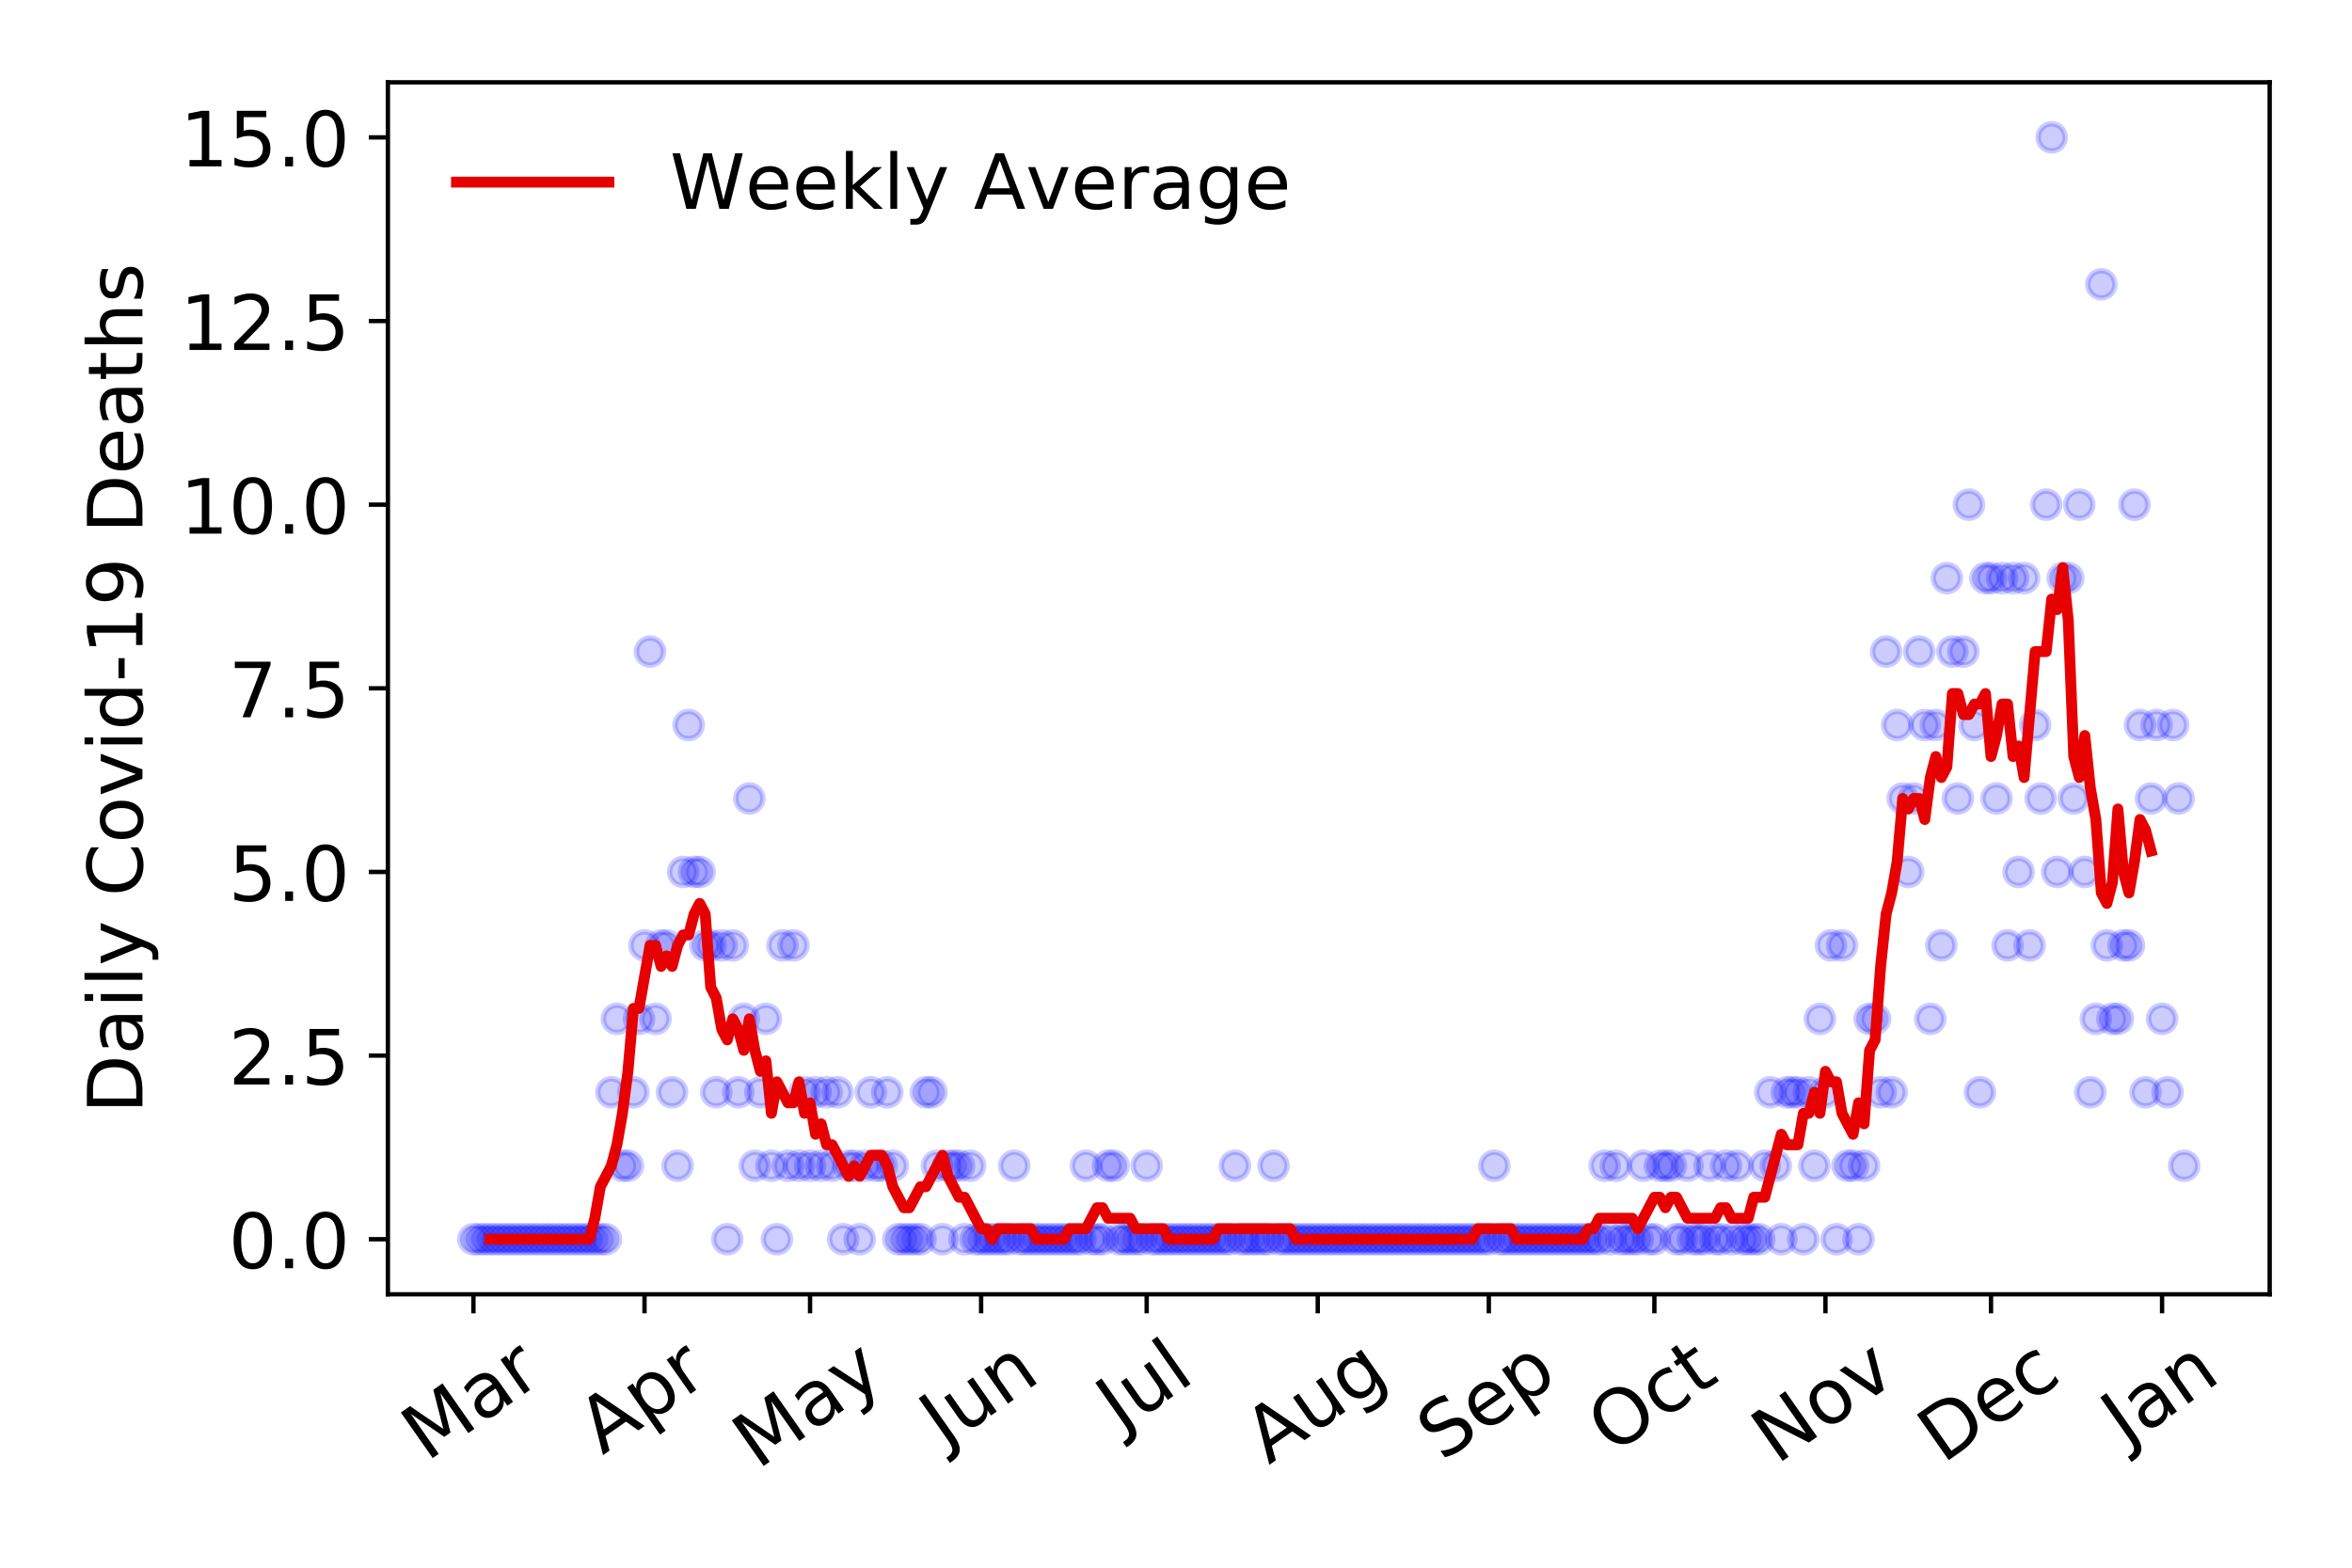 <?xml version="1.0" encoding="utf-8" standalone="no"?>
<!DOCTYPE svg PUBLIC "-//W3C//DTD SVG 1.1//EN"
  "http://www.w3.org/Graphics/SVG/1.1/DTD/svg11.dtd">
<!-- Created with matplotlib (https://matplotlib.org/) -->
<svg height="288pt" version="1.1" viewBox="0 0 432 288" width="432pt" xmlns="http://www.w3.org/2000/svg" xmlns:xlink="http://www.w3.org/1999/xlink">
 <defs>
  <style type="text/css">
*{stroke-linecap:butt;stroke-linejoin:round;}
  </style>
 </defs>
 <g id="figure_1">
  <g id="patch_1">
   <path d="M 0 288 
L 432 288 
L 432 0 
L 0 0 
z
" style="fill:#ffffff;"/>
  </g>
  <g id="axes_1">
   <g id="patch_2">
    <path d="M 71.245 237.778 
L 416.88 237.778 
L 416.88 15.12 
L 71.245 15.12 
z
" style="fill:#ffffff;"/>
   </g>
   <g id="matplotlib.axis_1">
    <g id="xtick_1">
     <g id="line2d_1">
      <defs>
       <path d="M 0 0 
L 0 3.5 
" id="m9434950665" style="stroke:#000000;stroke-width:0.8;"/>
      </defs>
      <g>
       <use style="stroke:#000000;stroke-width:0.8;" x="86.956" xlink:href="#m9434950665" y="237.778"/>
      </g>
     </g>
     <g id="text_1">
      <!-- Mar -->
      <defs>
       <path d="M 9.812 72.906 
L 24.516 72.906 
L 43.109 23.297 
L 61.812 72.906 
L 76.516 72.906 
L 76.516 0 
L 66.891 0 
L 66.891 64.016 
L 48.094 14.016 
L 38.188 14.016 
L 19.391 64.016 
L 19.391 0 
L 9.812 0 
z
" id="DejaVuSans-77"/>
       <path d="M 34.281 27.484 
Q 23.391 27.484 19.188 25 
Q 14.984 22.516 14.984 16.5 
Q 14.984 11.719 18.141 8.906 
Q 21.297 6.109 26.703 6.109 
Q 34.188 6.109 38.703 11.406 
Q 43.219 16.703 43.219 25.484 
L 43.219 27.484 
z
M 52.203 31.203 
L 52.203 0 
L 43.219 0 
L 43.219 8.297 
Q 40.141 3.328 35.547 0.953 
Q 30.953 -1.422 24.312 -1.422 
Q 15.922 -1.422 10.953 3.297 
Q 6 8.016 6 15.922 
Q 6 25.141 12.172 29.828 
Q 18.359 34.516 30.609 34.516 
L 43.219 34.516 
L 43.219 35.406 
Q 43.219 41.609 39.141 45 
Q 35.062 48.391 27.688 48.391 
Q 23 48.391 18.547 47.266 
Q 14.109 46.141 10.016 43.891 
L 10.016 52.203 
Q 14.938 54.109 19.578 55.047 
Q 24.219 56 28.609 56 
Q 40.484 56 46.344 49.844 
Q 52.203 43.703 52.203 31.203 
z
" id="DejaVuSans-97"/>
       <path d="M 41.109 46.297 
Q 39.594 47.172 37.812 47.578 
Q 36.031 48 33.891 48 
Q 26.266 48 22.188 43.047 
Q 18.109 38.094 18.109 28.812 
L 18.109 0 
L 9.078 0 
L 9.078 54.688 
L 18.109 54.688 
L 18.109 46.188 
Q 20.953 51.172 25.484 53.578 
Q 30.031 56 36.531 56 
Q 37.453 56 38.578 55.875 
Q 39.703 55.766 41.062 55.516 
z
" id="DejaVuSans-114"/>
      </defs>
      <g transform="translate(78.353 268.643)rotate(-35)scale(0.14 -0.14)">
       <use xlink:href="#DejaVuSans-77"/>
       <use x="86.279" xlink:href="#DejaVuSans-97"/>
       <use x="147.559" xlink:href="#DejaVuSans-114"/>
      </g>
     </g>
    </g>
    <g id="xtick_2">
     <g id="line2d_2">
      <g>
       <use style="stroke:#000000;stroke-width:0.8;" x="118.377" xlink:href="#m9434950665" y="237.778"/>
      </g>
     </g>
     <g id="text_2">
      <!-- Apr -->
      <defs>
       <path d="M 34.188 63.188 
L 20.797 26.906 
L 47.609 26.906 
z
M 28.609 72.906 
L 39.797 72.906 
L 67.578 0 
L 57.328 0 
L 50.688 18.703 
L 17.828 18.703 
L 11.188 0 
L 0.781 0 
z
" id="DejaVuSans-65"/>
       <path d="M 18.109 8.203 
L 18.109 -20.797 
L 9.078 -20.797 
L 9.078 54.688 
L 18.109 54.688 
L 18.109 46.391 
Q 20.953 51.266 25.266 53.625 
Q 29.594 56 35.594 56 
Q 45.562 56 51.781 48.094 
Q 58.016 40.188 58.016 27.297 
Q 58.016 14.406 51.781 6.484 
Q 45.562 -1.422 35.594 -1.422 
Q 29.594 -1.422 25.266 0.953 
Q 20.953 3.328 18.109 8.203 
z
M 48.688 27.297 
Q 48.688 37.203 44.609 42.844 
Q 40.531 48.484 33.406 48.484 
Q 26.266 48.484 22.188 42.844 
Q 18.109 37.203 18.109 27.297 
Q 18.109 17.391 22.188 11.75 
Q 26.266 6.109 33.406 6.109 
Q 40.531 6.109 44.609 11.75 
Q 48.688 17.391 48.688 27.297 
z
" id="DejaVuSans-112"/>
      </defs>
      <g transform="translate(110.673 267.384)rotate(-35)scale(0.14 -0.14)">
       <use xlink:href="#DejaVuSans-65"/>
       <use x="68.408" xlink:href="#DejaVuSans-112"/>
       <use x="131.885" xlink:href="#DejaVuSans-114"/>
      </g>
     </g>
    </g>
    <g id="xtick_3">
     <g id="line2d_3">
      <g>
       <use style="stroke:#000000;stroke-width:0.8;" x="148.785" xlink:href="#m9434950665" y="237.778"/>
      </g>
     </g>
     <g id="text_3">
      <!-- May -->
      <defs>
       <path d="M 32.172 -5.078 
Q 28.375 -14.844 24.75 -17.812 
Q 21.141 -20.797 15.094 -20.797 
L 7.906 -20.797 
L 7.906 -13.281 
L 13.188 -13.281 
Q 16.891 -13.281 18.938 -11.516 
Q 21 -9.766 23.484 -3.219 
L 25.094 0.875 
L 2.984 54.688 
L 12.5 54.688 
L 29.594 11.922 
L 46.688 54.688 
L 56.203 54.688 
z
" id="DejaVuSans-121"/>
      </defs>
      <g transform="translate(139.145 270.094)rotate(-35)scale(0.14 -0.14)">
       <use xlink:href="#DejaVuSans-77"/>
       <use x="86.279" xlink:href="#DejaVuSans-97"/>
       <use x="147.559" xlink:href="#DejaVuSans-121"/>
      </g>
     </g>
    </g>
    <g id="xtick_4">
     <g id="line2d_4">
      <g>
       <use style="stroke:#000000;stroke-width:0.8;" x="180.206" xlink:href="#m9434950665" y="237.778"/>
      </g>
     </g>
     <g id="text_4">
      <!-- Jun -->
      <defs>
       <path d="M 9.812 72.906 
L 19.672 72.906 
L 19.672 5.078 
Q 19.672 -8.109 14.672 -14.062 
Q 9.672 -20.016 -1.422 -20.016 
L -5.172 -20.016 
L -5.172 -11.719 
L -2.094 -11.719 
Q 4.438 -11.719 7.125 -8.047 
Q 9.812 -4.391 9.812 5.078 
z
" id="DejaVuSans-74"/>
       <path d="M 8.5 21.578 
L 8.5 54.688 
L 17.484 54.688 
L 17.484 21.922 
Q 17.484 14.156 20.5 10.266 
Q 23.531 6.391 29.594 6.391 
Q 36.859 6.391 41.078 11.031 
Q 45.312 15.672 45.312 23.688 
L 45.312 54.688 
L 54.297 54.688 
L 54.297 0 
L 45.312 0 
L 45.312 8.406 
Q 42.047 3.422 37.719 1 
Q 33.406 -1.422 27.688 -1.422 
Q 18.266 -1.422 13.375 4.438 
Q 8.5 10.297 8.5 21.578 
z
M 31.109 56 
z
" id="DejaVuSans-117"/>
       <path d="M 54.891 33.016 
L 54.891 0 
L 45.906 0 
L 45.906 32.719 
Q 45.906 40.484 42.875 44.328 
Q 39.844 48.188 33.797 48.188 
Q 26.516 48.188 22.312 43.547 
Q 18.109 38.922 18.109 30.906 
L 18.109 0 
L 9.078 0 
L 9.078 54.688 
L 18.109 54.688 
L 18.109 46.188 
Q 21.344 51.125 25.703 53.562 
Q 30.078 56 35.797 56 
Q 45.219 56 50.047 50.172 
Q 54.891 44.344 54.891 33.016 
z
" id="DejaVuSans-110"/>
      </defs>
      <g transform="translate(173.463 266.039)rotate(-35)scale(0.14 -0.14)">
       <use xlink:href="#DejaVuSans-74"/>
       <use x="29.492" xlink:href="#DejaVuSans-117"/>
       <use x="92.871" xlink:href="#DejaVuSans-110"/>
      </g>
     </g>
    </g>
    <g id="xtick_5">
     <g id="line2d_5">
      <g>
       <use style="stroke:#000000;stroke-width:0.8;" x="210.614" xlink:href="#m9434950665" y="237.778"/>
      </g>
     </g>
     <g id="text_5">
      <!-- Jul -->
      <defs>
       <path d="M 9.422 75.984 
L 18.406 75.984 
L 18.406 0 
L 9.422 0 
z
" id="DejaVuSans-108"/>
      </defs>
      <g transform="translate(205.911 263.181)rotate(-35)scale(0.14 -0.14)">
       <use xlink:href="#DejaVuSans-74"/>
       <use x="29.492" xlink:href="#DejaVuSans-117"/>
       <use x="92.871" xlink:href="#DejaVuSans-108"/>
      </g>
     </g>
    </g>
    <g id="xtick_6">
     <g id="line2d_6">
      <g>
       <use style="stroke:#000000;stroke-width:0.8;" x="242.035" xlink:href="#m9434950665" y="237.778"/>
      </g>
     </g>
     <g id="text_6">
      <!-- Aug -->
      <defs>
       <path d="M 45.406 27.984 
Q 45.406 37.75 41.375 43.109 
Q 37.359 48.484 30.078 48.484 
Q 22.859 48.484 18.828 43.109 
Q 14.797 37.75 14.797 27.984 
Q 14.797 18.266 18.828 12.891 
Q 22.859 7.516 30.078 7.516 
Q 37.359 7.516 41.375 12.891 
Q 45.406 18.266 45.406 27.984 
z
M 54.391 6.781 
Q 54.391 -7.172 48.188 -13.984 
Q 42 -20.797 29.203 -20.797 
Q 24.469 -20.797 20.266 -20.094 
Q 16.062 -19.391 12.109 -17.922 
L 12.109 -9.188 
Q 16.062 -11.328 19.922 -12.344 
Q 23.781 -13.375 27.781 -13.375 
Q 36.625 -13.375 41.016 -8.766 
Q 45.406 -4.156 45.406 5.172 
L 45.406 9.625 
Q 42.625 4.781 38.281 2.391 
Q 33.938 0 27.875 0 
Q 17.828 0 11.672 7.656 
Q 5.516 15.328 5.516 27.984 
Q 5.516 40.672 11.672 48.328 
Q 17.828 56 27.875 56 
Q 33.938 56 38.281 53.609 
Q 42.625 51.219 45.406 46.391 
L 45.406 54.688 
L 54.391 54.688 
z
" id="DejaVuSans-103"/>
      </defs>
      <g transform="translate(233.054 269.172)rotate(-35)scale(0.14 -0.14)">
       <use xlink:href="#DejaVuSans-65"/>
       <use x="68.408" xlink:href="#DejaVuSans-117"/>
       <use x="131.787" xlink:href="#DejaVuSans-103"/>
      </g>
     </g>
    </g>
    <g id="xtick_7">
     <g id="line2d_7">
      <g>
       <use style="stroke:#000000;stroke-width:0.8;" x="273.457" xlink:href="#m9434950665" y="237.778"/>
      </g>
     </g>
     <g id="text_7">
      <!-- Sep -->
      <defs>
       <path d="M 53.516 70.516 
L 53.516 60.891 
Q 47.906 63.578 42.922 64.891 
Q 37.938 66.219 33.297 66.219 
Q 25.25 66.219 20.875 63.094 
Q 16.5 59.969 16.5 54.203 
Q 16.5 49.359 19.406 46.891 
Q 22.312 44.438 30.422 42.922 
L 36.375 41.703 
Q 47.406 39.594 52.656 34.297 
Q 57.906 29 57.906 20.125 
Q 57.906 9.516 50.797 4.047 
Q 43.703 -1.422 29.984 -1.422 
Q 24.812 -1.422 18.969 -0.25 
Q 13.141 0.922 6.891 3.219 
L 6.891 13.375 
Q 12.891 10.016 18.656 8.297 
Q 24.422 6.594 29.984 6.594 
Q 38.422 6.594 43.016 9.906 
Q 47.609 13.234 47.609 19.391 
Q 47.609 24.75 44.312 27.781 
Q 41.016 30.812 33.5 32.328 
L 27.484 33.5 
Q 16.453 35.688 11.516 40.375 
Q 6.594 45.062 6.594 53.422 
Q 6.594 63.094 13.406 68.656 
Q 20.219 74.219 32.172 74.219 
Q 37.312 74.219 42.625 73.281 
Q 47.953 72.359 53.516 70.516 
z
" id="DejaVuSans-83"/>
       <path d="M 56.203 29.594 
L 56.203 25.203 
L 14.891 25.203 
Q 15.484 15.922 20.484 11.062 
Q 25.484 6.203 34.422 6.203 
Q 39.594 6.203 44.453 7.469 
Q 49.312 8.734 54.109 11.281 
L 54.109 2.781 
Q 49.266 0.734 44.188 -0.344 
Q 39.109 -1.422 33.891 -1.422 
Q 20.797 -1.422 13.156 6.188 
Q 5.516 13.812 5.516 26.812 
Q 5.516 40.234 12.766 48.109 
Q 20.016 56 32.328 56 
Q 43.359 56 49.781 48.891 
Q 56.203 41.797 56.203 29.594 
z
M 47.219 32.234 
Q 47.125 39.594 43.094 43.984 
Q 39.062 48.391 32.422 48.391 
Q 24.906 48.391 20.391 44.141 
Q 15.875 39.891 15.188 32.172 
z
" id="DejaVuSans-101"/>
      </defs>
      <g transform="translate(264.864 268.629)rotate(-35)scale(0.14 -0.14)">
       <use xlink:href="#DejaVuSans-83"/>
       <use x="63.477" xlink:href="#DejaVuSans-101"/>
       <use x="125" xlink:href="#DejaVuSans-112"/>
      </g>
     </g>
    </g>
    <g id="xtick_8">
     <g id="line2d_8">
      <g>
       <use style="stroke:#000000;stroke-width:0.8;" x="303.864" xlink:href="#m9434950665" y="237.778"/>
      </g>
     </g>
     <g id="text_8">
      <!-- Oct -->
      <defs>
       <path d="M 39.406 66.219 
Q 28.656 66.219 22.328 58.203 
Q 16.016 50.203 16.016 36.375 
Q 16.016 22.609 22.328 14.594 
Q 28.656 6.594 39.406 6.594 
Q 50.141 6.594 56.422 14.594 
Q 62.703 22.609 62.703 36.375 
Q 62.703 50.203 56.422 58.203 
Q 50.141 66.219 39.406 66.219 
z
M 39.406 74.219 
Q 54.734 74.219 63.906 63.938 
Q 73.094 53.656 73.094 36.375 
Q 73.094 19.141 63.906 8.859 
Q 54.734 -1.422 39.406 -1.422 
Q 24.031 -1.422 14.812 8.828 
Q 5.609 19.094 5.609 36.375 
Q 5.609 53.656 14.812 63.938 
Q 24.031 74.219 39.406 74.219 
z
" id="DejaVuSans-79"/>
       <path d="M 48.781 52.594 
L 48.781 44.188 
Q 44.969 46.297 41.141 47.344 
Q 37.312 48.391 33.406 48.391 
Q 24.656 48.391 19.812 42.844 
Q 14.984 37.312 14.984 27.297 
Q 14.984 17.281 19.812 11.734 
Q 24.656 6.203 33.406 6.203 
Q 37.312 6.203 41.141 7.25 
Q 44.969 8.297 48.781 10.406 
L 48.781 2.094 
Q 45.016 0.344 40.984 -0.531 
Q 36.969 -1.422 32.422 -1.422 
Q 20.062 -1.422 12.781 6.344 
Q 5.516 14.109 5.516 27.297 
Q 5.516 40.672 12.859 48.328 
Q 20.219 56 33.016 56 
Q 37.156 56 41.109 55.141 
Q 45.062 54.297 48.781 52.594 
z
" id="DejaVuSans-99"/>
       <path d="M 18.312 70.219 
L 18.312 54.688 
L 36.812 54.688 
L 36.812 47.703 
L 18.312 47.703 
L 18.312 18.016 
Q 18.312 11.328 20.141 9.422 
Q 21.969 7.516 27.594 7.516 
L 36.812 7.516 
L 36.812 0 
L 27.594 0 
Q 17.188 0 13.234 3.875 
Q 9.281 7.766 9.281 18.016 
L 9.281 47.703 
L 2.688 47.703 
L 2.688 54.688 
L 9.281 54.688 
L 9.281 70.219 
z
" id="DejaVuSans-116"/>
      </defs>
      <g transform="translate(296.166 267.377)rotate(-35)scale(0.14 -0.14)">
       <use xlink:href="#DejaVuSans-79"/>
       <use x="78.711" xlink:href="#DejaVuSans-99"/>
       <use x="133.691" xlink:href="#DejaVuSans-116"/>
      </g>
     </g>
    </g>
    <g id="xtick_9">
     <g id="line2d_9">
      <g>
       <use style="stroke:#000000;stroke-width:0.8;" x="335.286" xlink:href="#m9434950665" y="237.778"/>
      </g>
     </g>
     <g id="text_9">
      <!-- Nov -->
      <defs>
       <path d="M 9.812 72.906 
L 23.094 72.906 
L 55.422 11.922 
L 55.422 72.906 
L 64.984 72.906 
L 64.984 0 
L 51.703 0 
L 19.391 60.984 
L 19.391 0 
L 9.812 0 
z
" id="DejaVuSans-78"/>
       <path d="M 30.609 48.391 
Q 23.391 48.391 19.188 42.75 
Q 14.984 37.109 14.984 27.297 
Q 14.984 17.484 19.156 11.844 
Q 23.344 6.203 30.609 6.203 
Q 37.797 6.203 41.984 11.859 
Q 46.188 17.531 46.188 27.297 
Q 46.188 37.016 41.984 42.703 
Q 37.797 48.391 30.609 48.391 
z
M 30.609 56 
Q 42.328 56 49.016 48.375 
Q 55.719 40.766 55.719 27.297 
Q 55.719 13.875 49.016 6.219 
Q 42.328 -1.422 30.609 -1.422 
Q 18.844 -1.422 12.172 6.219 
Q 5.516 13.875 5.516 27.297 
Q 5.516 40.766 12.172 48.375 
Q 18.844 56 30.609 56 
z
" id="DejaVuSans-111"/>
       <path d="M 2.984 54.688 
L 12.5 54.688 
L 29.594 8.797 
L 46.688 54.688 
L 56.203 54.688 
L 35.688 0 
L 23.484 0 
z
" id="DejaVuSans-118"/>
      </defs>
      <g transform="translate(326.309 269.166)rotate(-35)scale(0.14 -0.14)">
       <use xlink:href="#DejaVuSans-78"/>
       <use x="74.805" xlink:href="#DejaVuSans-111"/>
       <use x="135.986" xlink:href="#DejaVuSans-118"/>
      </g>
     </g>
    </g>
    <g id="xtick_10">
     <g id="line2d_10">
      <g>
       <use style="stroke:#000000;stroke-width:0.8;" x="365.694" xlink:href="#m9434950665" y="237.778"/>
      </g>
     </g>
     <g id="text_10">
      <!-- Dec -->
      <defs>
       <path d="M 19.672 64.797 
L 19.672 8.109 
L 31.594 8.109 
Q 46.688 8.109 53.688 14.938 
Q 60.688 21.781 60.688 36.531 
Q 60.688 51.172 53.688 57.984 
Q 46.688 64.797 31.594 64.797 
z
M 9.812 72.906 
L 30.078 72.906 
Q 51.266 72.906 61.172 64.094 
Q 71.094 55.281 71.094 36.531 
Q 71.094 17.672 61.125 8.828 
Q 51.172 0 30.078 0 
L 9.812 0 
z
" id="DejaVuSans-68"/>
      </defs>
      <g transform="translate(356.813 269.032)rotate(-35)scale(0.14 -0.14)">
       <use xlink:href="#DejaVuSans-68"/>
       <use x="77.002" xlink:href="#DejaVuSans-101"/>
       <use x="138.525" xlink:href="#DejaVuSans-99"/>
      </g>
     </g>
    </g>
    <g id="xtick_11">
     <g id="line2d_11">
      <g>
       <use style="stroke:#000000;stroke-width:0.8;" x="397.115" xlink:href="#m9434950665" y="237.778"/>
      </g>
     </g>
     <g id="text_11">
      <!-- Jan -->
      <g transform="translate(390.491 265.871)rotate(-35)scale(0.14 -0.14)">
       <use xlink:href="#DejaVuSans-74"/>
       <use x="29.492" xlink:href="#DejaVuSans-97"/>
       <use x="90.771" xlink:href="#DejaVuSans-110"/>
      </g>
     </g>
    </g>
   </g>
   <g id="matplotlib.axis_2">
    <g id="ytick_1">
     <g id="line2d_12">
      <defs>
       <path d="M 0 0 
L -3.5 0 
" id="m21cdadfab7" style="stroke:#000000;stroke-width:0.8;"/>
      </defs>
      <g>
       <use style="stroke:#000000;stroke-width:0.8;" x="71.245" xlink:href="#m21cdadfab7" y="227.657"/>
      </g>
     </g>
     <g id="text_12">
      <!-- 0.0 -->
      <defs>
       <path d="M 31.781 66.406 
Q 24.172 66.406 20.328 58.906 
Q 16.5 51.422 16.5 36.375 
Q 16.5 21.391 20.328 13.891 
Q 24.172 6.391 31.781 6.391 
Q 39.453 6.391 43.281 13.891 
Q 47.125 21.391 47.125 36.375 
Q 47.125 51.422 43.281 58.906 
Q 39.453 66.406 31.781 66.406 
z
M 31.781 74.219 
Q 44.047 74.219 50.516 64.516 
Q 56.984 54.828 56.984 36.375 
Q 56.984 17.969 50.516 8.266 
Q 44.047 -1.422 31.781 -1.422 
Q 19.531 -1.422 13.062 8.266 
Q 6.594 17.969 6.594 36.375 
Q 6.594 54.828 13.062 64.516 
Q 19.531 74.219 31.781 74.219 
z
" id="DejaVuSans-48"/>
       <path d="M 10.688 12.406 
L 21 12.406 
L 21 0 
L 10.688 0 
z
" id="DejaVuSans-46"/>
      </defs>
      <g transform="translate(41.981 232.976)scale(0.14 -0.14)">
       <use xlink:href="#DejaVuSans-48"/>
       <use x="63.623" xlink:href="#DejaVuSans-46"/>
       <use x="95.41" xlink:href="#DejaVuSans-48"/>
      </g>
     </g>
    </g>
    <g id="ytick_2">
     <g id="line2d_13">
      <g>
       <use style="stroke:#000000;stroke-width:0.8;" x="71.245" xlink:href="#m21cdadfab7" y="193.921"/>
      </g>
     </g>
     <g id="text_13">
      <!-- 2.5 -->
      <defs>
       <path d="M 19.188 8.297 
L 53.609 8.297 
L 53.609 0 
L 7.328 0 
L 7.328 8.297 
Q 12.938 14.109 22.625 23.891 
Q 32.328 33.688 34.812 36.531 
Q 39.547 41.844 41.422 45.531 
Q 43.312 49.219 43.312 52.781 
Q 43.312 58.594 39.234 62.25 
Q 35.156 65.922 28.609 65.922 
Q 23.969 65.922 18.812 64.312 
Q 13.672 62.703 7.812 59.422 
L 7.812 69.391 
Q 13.766 71.781 18.938 73 
Q 24.125 74.219 28.422 74.219 
Q 39.75 74.219 46.484 68.547 
Q 53.219 62.891 53.219 53.422 
Q 53.219 48.922 51.531 44.891 
Q 49.859 40.875 45.406 35.406 
Q 44.188 33.984 37.641 27.219 
Q 31.109 20.453 19.188 8.297 
z
" id="DejaVuSans-50"/>
       <path d="M 10.797 72.906 
L 49.516 72.906 
L 49.516 64.594 
L 19.828 64.594 
L 19.828 46.734 
Q 21.969 47.469 24.109 47.828 
Q 26.266 48.188 28.422 48.188 
Q 40.625 48.188 47.75 41.5 
Q 54.891 34.812 54.891 23.391 
Q 54.891 11.625 47.562 5.094 
Q 40.234 -1.422 26.906 -1.422 
Q 22.312 -1.422 17.547 -0.641 
Q 12.797 0.141 7.719 1.703 
L 7.719 11.625 
Q 12.109 9.234 16.797 8.062 
Q 21.484 6.891 26.703 6.891 
Q 35.156 6.891 40.078 11.328 
Q 45.016 15.766 45.016 23.391 
Q 45.016 31 40.078 35.438 
Q 35.156 39.891 26.703 39.891 
Q 22.75 39.891 18.812 39.016 
Q 14.891 38.141 10.797 36.281 
z
" id="DejaVuSans-53"/>
      </defs>
      <g transform="translate(41.981 199.24)scale(0.14 -0.14)">
       <use xlink:href="#DejaVuSans-50"/>
       <use x="63.623" xlink:href="#DejaVuSans-46"/>
       <use x="95.41" xlink:href="#DejaVuSans-53"/>
      </g>
     </g>
    </g>
    <g id="ytick_3">
     <g id="line2d_14">
      <g>
       <use style="stroke:#000000;stroke-width:0.8;" x="71.245" xlink:href="#m21cdadfab7" y="160.185"/>
      </g>
     </g>
     <g id="text_14">
      <!-- 5.0 -->
      <g transform="translate(41.981 165.504)scale(0.14 -0.14)">
       <use xlink:href="#DejaVuSans-53"/>
       <use x="63.623" xlink:href="#DejaVuSans-46"/>
       <use x="95.41" xlink:href="#DejaVuSans-48"/>
      </g>
     </g>
    </g>
    <g id="ytick_4">
     <g id="line2d_15">
      <g>
       <use style="stroke:#000000;stroke-width:0.8;" x="71.245" xlink:href="#m21cdadfab7" y="126.449"/>
      </g>
     </g>
     <g id="text_15">
      <!-- 7.5 -->
      <defs>
       <path d="M 8.203 72.906 
L 55.078 72.906 
L 55.078 68.703 
L 28.609 0 
L 18.312 0 
L 43.219 64.594 
L 8.203 64.594 
z
" id="DejaVuSans-55"/>
      </defs>
      <g transform="translate(41.981 131.768)scale(0.14 -0.14)">
       <use xlink:href="#DejaVuSans-55"/>
       <use x="63.623" xlink:href="#DejaVuSans-46"/>
       <use x="95.41" xlink:href="#DejaVuSans-53"/>
      </g>
     </g>
    </g>
    <g id="ytick_5">
     <g id="line2d_16">
      <g>
       <use style="stroke:#000000;stroke-width:0.8;" x="71.245" xlink:href="#m21cdadfab7" y="92.713"/>
      </g>
     </g>
     <g id="text_16">
      <!-- 10.0 -->
      <defs>
       <path d="M 12.406 8.297 
L 28.516 8.297 
L 28.516 63.922 
L 10.984 60.406 
L 10.984 69.391 
L 28.422 72.906 
L 38.281 72.906 
L 38.281 8.297 
L 54.391 8.297 
L 54.391 0 
L 12.406 0 
z
" id="DejaVuSans-49"/>
      </defs>
      <g transform="translate(33.073 98.032)scale(0.14 -0.14)">
       <use xlink:href="#DejaVuSans-49"/>
       <use x="63.623" xlink:href="#DejaVuSans-48"/>
       <use x="127.246" xlink:href="#DejaVuSans-46"/>
       <use x="159.033" xlink:href="#DejaVuSans-48"/>
      </g>
     </g>
    </g>
    <g id="ytick_6">
     <g id="line2d_17">
      <g>
       <use style="stroke:#000000;stroke-width:0.8;" x="71.245" xlink:href="#m21cdadfab7" y="58.977"/>
      </g>
     </g>
     <g id="text_17">
      <!-- 12.5 -->
      <g transform="translate(33.073 64.296)scale(0.14 -0.14)">
       <use xlink:href="#DejaVuSans-49"/>
       <use x="63.623" xlink:href="#DejaVuSans-50"/>
       <use x="127.246" xlink:href="#DejaVuSans-46"/>
       <use x="159.033" xlink:href="#DejaVuSans-53"/>
      </g>
     </g>
    </g>
    <g id="ytick_7">
     <g id="line2d_18">
      <g>
       <use style="stroke:#000000;stroke-width:0.8;" x="71.245" xlink:href="#m21cdadfab7" y="25.241"/>
      </g>
     </g>
     <g id="text_18">
      <!-- 15.0 -->
      <g transform="translate(33.073 30.56)scale(0.14 -0.14)">
       <use xlink:href="#DejaVuSans-49"/>
       <use x="63.623" xlink:href="#DejaVuSans-53"/>
       <use x="127.246" xlink:href="#DejaVuSans-46"/>
       <use x="159.033" xlink:href="#DejaVuSans-48"/>
      </g>
     </g>
    </g>
    <g id="text_19">
     <!-- Daily Covid-19 Deaths -->
     <defs>
      <path d="M 9.422 54.688 
L 18.406 54.688 
L 18.406 0 
L 9.422 0 
z
M 9.422 75.984 
L 18.406 75.984 
L 18.406 64.594 
L 9.422 64.594 
z
" id="DejaVuSans-105"/>
      <path id="DejaVuSans-32"/>
      <path d="M 64.406 67.281 
L 64.406 56.891 
Q 59.422 61.531 53.781 63.812 
Q 48.141 66.109 41.797 66.109 
Q 29.297 66.109 22.656 58.469 
Q 16.016 50.828 16.016 36.375 
Q 16.016 21.969 22.656 14.328 
Q 29.297 6.688 41.797 6.688 
Q 48.141 6.688 53.781 8.984 
Q 59.422 11.281 64.406 15.922 
L 64.406 5.609 
Q 59.234 2.094 53.438 0.328 
Q 47.656 -1.422 41.219 -1.422 
Q 24.656 -1.422 15.125 8.703 
Q 5.609 18.844 5.609 36.375 
Q 5.609 53.953 15.125 64.078 
Q 24.656 74.219 41.219 74.219 
Q 47.75 74.219 53.531 72.484 
Q 59.328 70.75 64.406 67.281 
z
" id="DejaVuSans-67"/>
      <path d="M 45.406 46.391 
L 45.406 75.984 
L 54.391 75.984 
L 54.391 0 
L 45.406 0 
L 45.406 8.203 
Q 42.578 3.328 38.25 0.953 
Q 33.938 -1.422 27.875 -1.422 
Q 17.969 -1.422 11.734 6.484 
Q 5.516 14.406 5.516 27.297 
Q 5.516 40.188 11.734 48.094 
Q 17.969 56 27.875 56 
Q 33.938 56 38.25 53.625 
Q 42.578 51.266 45.406 46.391 
z
M 14.797 27.297 
Q 14.797 17.391 18.875 11.75 
Q 22.953 6.109 30.078 6.109 
Q 37.203 6.109 41.297 11.75 
Q 45.406 17.391 45.406 27.297 
Q 45.406 37.203 41.297 42.844 
Q 37.203 48.484 30.078 48.484 
Q 22.953 48.484 18.875 42.844 
Q 14.797 37.203 14.797 27.297 
z
" id="DejaVuSans-100"/>
      <path d="M 4.891 31.391 
L 31.203 31.391 
L 31.203 23.391 
L 4.891 23.391 
z
" id="DejaVuSans-45"/>
      <path d="M 10.984 1.516 
L 10.984 10.5 
Q 14.703 8.734 18.5 7.812 
Q 22.312 6.891 25.984 6.891 
Q 35.75 6.891 40.891 13.453 
Q 46.047 20.016 46.781 33.406 
Q 43.953 29.203 39.594 26.953 
Q 35.25 24.703 29.984 24.703 
Q 19.047 24.703 12.672 31.312 
Q 6.297 37.938 6.297 49.422 
Q 6.297 60.641 12.938 67.422 
Q 19.578 74.219 30.609 74.219 
Q 43.266 74.219 49.922 64.516 
Q 56.594 54.828 56.594 36.375 
Q 56.594 19.141 48.406 8.859 
Q 40.234 -1.422 26.422 -1.422 
Q 22.703 -1.422 18.891 -0.688 
Q 15.094 0.047 10.984 1.516 
z
M 30.609 32.422 
Q 37.25 32.422 41.125 36.953 
Q 45.016 41.5 45.016 49.422 
Q 45.016 57.281 41.125 61.844 
Q 37.25 66.406 30.609 66.406 
Q 23.969 66.406 20.094 61.844 
Q 16.219 57.281 16.219 49.422 
Q 16.219 41.5 20.094 36.953 
Q 23.969 32.422 30.609 32.422 
z
" id="DejaVuSans-57"/>
      <path d="M 54.891 33.016 
L 54.891 0 
L 45.906 0 
L 45.906 32.719 
Q 45.906 40.484 42.875 44.328 
Q 39.844 48.188 33.797 48.188 
Q 26.516 48.188 22.312 43.547 
Q 18.109 38.922 18.109 30.906 
L 18.109 0 
L 9.078 0 
L 9.078 75.984 
L 18.109 75.984 
L 18.109 46.188 
Q 21.344 51.125 25.703 53.562 
Q 30.078 56 35.797 56 
Q 45.219 56 50.047 50.172 
Q 54.891 44.344 54.891 33.016 
z
" id="DejaVuSans-104"/>
      <path d="M 44.281 53.078 
L 44.281 44.578 
Q 40.484 46.531 36.375 47.5 
Q 32.281 48.484 27.875 48.484 
Q 21.188 48.484 17.844 46.438 
Q 14.5 44.391 14.5 40.281 
Q 14.5 37.156 16.891 35.375 
Q 19.281 33.594 26.516 31.984 
L 29.594 31.297 
Q 39.156 29.25 43.188 25.516 
Q 47.219 21.781 47.219 15.094 
Q 47.219 7.469 41.188 3.016 
Q 35.156 -1.422 24.609 -1.422 
Q 20.219 -1.422 15.453 -0.562 
Q 10.688 0.297 5.422 2 
L 5.422 11.281 
Q 10.406 8.688 15.234 7.391 
Q 20.062 6.109 24.812 6.109 
Q 31.156 6.109 34.562 8.281 
Q 37.984 10.453 37.984 14.406 
Q 37.984 18.062 35.516 20.016 
Q 33.062 21.969 24.703 23.781 
L 21.578 24.516 
Q 13.234 26.266 9.516 29.906 
Q 5.812 33.547 5.812 39.891 
Q 5.812 47.609 11.281 51.797 
Q 16.75 56 26.812 56 
Q 31.781 56 36.172 55.266 
Q 40.578 54.547 44.281 53.078 
z
" id="DejaVuSans-115"/>
     </defs>
     <g transform="translate(26.162 204.56)rotate(-90)scale(0.14 -0.14)">
      <use xlink:href="#DejaVuSans-68"/>
      <use x="77.002" xlink:href="#DejaVuSans-97"/>
      <use x="138.281" xlink:href="#DejaVuSans-105"/>
      <use x="166.064" xlink:href="#DejaVuSans-108"/>
      <use x="193.848" xlink:href="#DejaVuSans-121"/>
      <use x="253.027" xlink:href="#DejaVuSans-32"/>
      <use x="284.814" xlink:href="#DejaVuSans-67"/>
      <use x="354.639" xlink:href="#DejaVuSans-111"/>
      <use x="415.82" xlink:href="#DejaVuSans-118"/>
      <use x="475" xlink:href="#DejaVuSans-105"/>
      <use x="502.783" xlink:href="#DejaVuSans-100"/>
      <use x="566.26" xlink:href="#DejaVuSans-45"/>
      <use x="602.344" xlink:href="#DejaVuSans-49"/>
      <use x="665.967" xlink:href="#DejaVuSans-57"/>
      <use x="729.59" xlink:href="#DejaVuSans-32"/>
      <use x="761.377" xlink:href="#DejaVuSans-68"/>
      <use x="838.379" xlink:href="#DejaVuSans-101"/>
      <use x="899.902" xlink:href="#DejaVuSans-97"/>
      <use x="961.182" xlink:href="#DejaVuSans-116"/>
      <use x="1000.391" xlink:href="#DejaVuSans-104"/>
      <use x="1063.77" xlink:href="#DejaVuSans-115"/>
     </g>
    </g>
   </g>
   <g id="line2d_19">
    <defs>
     <path d="M 0 2.5 
C 0.663 2.5 1.299 2.237 1.768 1.768 
C 2.237 1.299 2.5 0.663 2.5 0 
C 2.5 -0.663 2.237 -1.299 1.768 -1.768 
C 1.299 -2.237 0.663 -2.5 0 -2.5 
C -0.663 -2.5 -1.299 -2.237 -1.768 -1.768 
C -2.237 -1.299 -2.5 -0.663 -2.5 0 
C -2.5 0.663 -2.237 1.299 -1.768 1.768 
C -1.299 2.237 -0.663 2.5 0 2.5 
z
" id="m70cc5cef0a" style="stroke:#0000ff;stroke-opacity:0.2;"/>
    </defs>
    <g clip-path="url(#p3331527dde)">
     <use style="fill:#0000ff;fill-opacity:0.2;stroke:#0000ff;stroke-opacity:0.2;" x="86.956" xlink:href="#m70cc5cef0a" y="227.657"/>
     <use style="fill:#0000ff;fill-opacity:0.2;stroke:#0000ff;stroke-opacity:0.2;" x="87.969" xlink:href="#m70cc5cef0a" y="227.657"/>
     <use style="fill:#0000ff;fill-opacity:0.2;stroke:#0000ff;stroke-opacity:0.2;" x="88.983" xlink:href="#m70cc5cef0a" y="227.657"/>
     <use style="fill:#0000ff;fill-opacity:0.2;stroke:#0000ff;stroke-opacity:0.2;" x="89.996" xlink:href="#m70cc5cef0a" y="227.657"/>
     <use style="fill:#0000ff;fill-opacity:0.2;stroke:#0000ff;stroke-opacity:0.2;" x="91.01" xlink:href="#m70cc5cef0a" y="227.657"/>
     <use style="fill:#0000ff;fill-opacity:0.2;stroke:#0000ff;stroke-opacity:0.2;" x="92.024" xlink:href="#m70cc5cef0a" y="227.657"/>
     <use style="fill:#0000ff;fill-opacity:0.2;stroke:#0000ff;stroke-opacity:0.2;" x="93.037" xlink:href="#m70cc5cef0a" y="227.657"/>
     <use style="fill:#0000ff;fill-opacity:0.2;stroke:#0000ff;stroke-opacity:0.2;" x="94.051" xlink:href="#m70cc5cef0a" y="227.657"/>
     <use style="fill:#0000ff;fill-opacity:0.2;stroke:#0000ff;stroke-opacity:0.2;" x="95.064" xlink:href="#m70cc5cef0a" y="227.657"/>
     <use style="fill:#0000ff;fill-opacity:0.2;stroke:#0000ff;stroke-opacity:0.2;" x="96.078" xlink:href="#m70cc5cef0a" y="227.657"/>
     <use style="fill:#0000ff;fill-opacity:0.2;stroke:#0000ff;stroke-opacity:0.2;" x="97.092" xlink:href="#m70cc5cef0a" y="227.657"/>
     <use style="fill:#0000ff;fill-opacity:0.2;stroke:#0000ff;stroke-opacity:0.2;" x="98.105" xlink:href="#m70cc5cef0a" y="227.657"/>
     <use style="fill:#0000ff;fill-opacity:0.2;stroke:#0000ff;stroke-opacity:0.2;" x="99.119" xlink:href="#m70cc5cef0a" y="227.657"/>
     <use style="fill:#0000ff;fill-opacity:0.2;stroke:#0000ff;stroke-opacity:0.2;" x="100.132" xlink:href="#m70cc5cef0a" y="227.657"/>
     <use style="fill:#0000ff;fill-opacity:0.2;stroke:#0000ff;stroke-opacity:0.2;" x="101.146" xlink:href="#m70cc5cef0a" y="227.657"/>
     <use style="fill:#0000ff;fill-opacity:0.2;stroke:#0000ff;stroke-opacity:0.2;" x="102.16" xlink:href="#m70cc5cef0a" y="227.657"/>
     <use style="fill:#0000ff;fill-opacity:0.2;stroke:#0000ff;stroke-opacity:0.2;" x="103.173" xlink:href="#m70cc5cef0a" y="227.657"/>
     <use style="fill:#0000ff;fill-opacity:0.2;stroke:#0000ff;stroke-opacity:0.2;" x="104.187" xlink:href="#m70cc5cef0a" y="227.657"/>
     <use style="fill:#0000ff;fill-opacity:0.2;stroke:#0000ff;stroke-opacity:0.2;" x="105.2" xlink:href="#m70cc5cef0a" y="227.657"/>
     <use style="fill:#0000ff;fill-opacity:0.2;stroke:#0000ff;stroke-opacity:0.2;" x="106.214" xlink:href="#m70cc5cef0a" y="227.657"/>
     <use style="fill:#0000ff;fill-opacity:0.2;stroke:#0000ff;stroke-opacity:0.2;" x="107.228" xlink:href="#m70cc5cef0a" y="227.657"/>
     <use style="fill:#0000ff;fill-opacity:0.2;stroke:#0000ff;stroke-opacity:0.2;" x="108.241" xlink:href="#m70cc5cef0a" y="227.657"/>
     <use style="fill:#0000ff;fill-opacity:0.2;stroke:#0000ff;stroke-opacity:0.2;" x="109.255" xlink:href="#m70cc5cef0a" y="227.657"/>
     <use style="fill:#0000ff;fill-opacity:0.2;stroke:#0000ff;stroke-opacity:0.2;" x="110.268" xlink:href="#m70cc5cef0a" y="227.657"/>
     <use style="fill:#0000ff;fill-opacity:0.2;stroke:#0000ff;stroke-opacity:0.2;" x="111.282" xlink:href="#m70cc5cef0a" y="227.657"/>
     <use style="fill:#0000ff;fill-opacity:0.2;stroke:#0000ff;stroke-opacity:0.2;" x="112.295" xlink:href="#m70cc5cef0a" y="200.668"/>
     <use style="fill:#0000ff;fill-opacity:0.2;stroke:#0000ff;stroke-opacity:0.2;" x="113.309" xlink:href="#m70cc5cef0a" y="187.174"/>
     <use style="fill:#0000ff;fill-opacity:0.2;stroke:#0000ff;stroke-opacity:0.2;" x="114.323" xlink:href="#m70cc5cef0a" y="214.163"/>
     <use style="fill:#0000ff;fill-opacity:0.2;stroke:#0000ff;stroke-opacity:0.2;" x="115.336" xlink:href="#m70cc5cef0a" y="214.163"/>
     <use style="fill:#0000ff;fill-opacity:0.2;stroke:#0000ff;stroke-opacity:0.2;" x="116.35" xlink:href="#m70cc5cef0a" y="200.668"/>
     <use style="fill:#0000ff;fill-opacity:0.2;stroke:#0000ff;stroke-opacity:0.2;" x="117.363" xlink:href="#m70cc5cef0a" y="187.174"/>
     <use style="fill:#0000ff;fill-opacity:0.2;stroke:#0000ff;stroke-opacity:0.2;" x="118.377" xlink:href="#m70cc5cef0a" y="173.68"/>
     <use style="fill:#0000ff;fill-opacity:0.2;stroke:#0000ff;stroke-opacity:0.2;" x="119.391" xlink:href="#m70cc5cef0a" y="119.702"/>
     <use style="fill:#0000ff;fill-opacity:0.2;stroke:#0000ff;stroke-opacity:0.2;" x="120.404" xlink:href="#m70cc5cef0a" y="187.174"/>
     <use style="fill:#0000ff;fill-opacity:0.2;stroke:#0000ff;stroke-opacity:0.2;" x="121.418" xlink:href="#m70cc5cef0a" y="173.68"/>
     <use style="fill:#0000ff;fill-opacity:0.2;stroke:#0000ff;stroke-opacity:0.2;" x="122.431" xlink:href="#m70cc5cef0a" y="173.68"/>
     <use style="fill:#0000ff;fill-opacity:0.2;stroke:#0000ff;stroke-opacity:0.2;" x="123.445" xlink:href="#m70cc5cef0a" y="200.668"/>
     <use style="fill:#0000ff;fill-opacity:0.2;stroke:#0000ff;stroke-opacity:0.2;" x="124.459" xlink:href="#m70cc5cef0a" y="214.163"/>
     <use style="fill:#0000ff;fill-opacity:0.2;stroke:#0000ff;stroke-opacity:0.2;" x="125.472" xlink:href="#m70cc5cef0a" y="160.185"/>
     <use style="fill:#0000ff;fill-opacity:0.2;stroke:#0000ff;stroke-opacity:0.2;" x="126.486" xlink:href="#m70cc5cef0a" y="133.196"/>
     <use style="fill:#0000ff;fill-opacity:0.2;stroke:#0000ff;stroke-opacity:0.2;" x="127.499" xlink:href="#m70cc5cef0a" y="160.185"/>
     <use style="fill:#0000ff;fill-opacity:0.2;stroke:#0000ff;stroke-opacity:0.2;" x="128.513" xlink:href="#m70cc5cef0a" y="160.185"/>
     <use style="fill:#0000ff;fill-opacity:0.2;stroke:#0000ff;stroke-opacity:0.2;" x="129.527" xlink:href="#m70cc5cef0a" y="173.68"/>
     <use style="fill:#0000ff;fill-opacity:0.2;stroke:#0000ff;stroke-opacity:0.2;" x="130.54" xlink:href="#m70cc5cef0a" y="173.68"/>
     <use style="fill:#0000ff;fill-opacity:0.2;stroke:#0000ff;stroke-opacity:0.2;" x="131.554" xlink:href="#m70cc5cef0a" y="200.668"/>
     <use style="fill:#0000ff;fill-opacity:0.2;stroke:#0000ff;stroke-opacity:0.2;" x="132.567" xlink:href="#m70cc5cef0a" y="173.68"/>
     <use style="fill:#0000ff;fill-opacity:0.2;stroke:#0000ff;stroke-opacity:0.2;" x="133.581" xlink:href="#m70cc5cef0a" y="227.657"/>
     <use style="fill:#0000ff;fill-opacity:0.2;stroke:#0000ff;stroke-opacity:0.2;" x="134.595" xlink:href="#m70cc5cef0a" y="173.68"/>
     <use style="fill:#0000ff;fill-opacity:0.2;stroke:#0000ff;stroke-opacity:0.2;" x="135.608" xlink:href="#m70cc5cef0a" y="200.668"/>
     <use style="fill:#0000ff;fill-opacity:0.2;stroke:#0000ff;stroke-opacity:0.2;" x="136.622" xlink:href="#m70cc5cef0a" y="187.174"/>
     <use style="fill:#0000ff;fill-opacity:0.2;stroke:#0000ff;stroke-opacity:0.2;" x="137.635" xlink:href="#m70cc5cef0a" y="146.691"/>
     <use style="fill:#0000ff;fill-opacity:0.2;stroke:#0000ff;stroke-opacity:0.2;" x="138.649" xlink:href="#m70cc5cef0a" y="214.163"/>
     <use style="fill:#0000ff;fill-opacity:0.2;stroke:#0000ff;stroke-opacity:0.2;" x="139.662" xlink:href="#m70cc5cef0a" y="200.668"/>
     <use style="fill:#0000ff;fill-opacity:0.2;stroke:#0000ff;stroke-opacity:0.2;" x="140.676" xlink:href="#m70cc5cef0a" y="187.174"/>
     <use style="fill:#0000ff;fill-opacity:0.2;stroke:#0000ff;stroke-opacity:0.2;" x="141.69" xlink:href="#m70cc5cef0a" y="214.163"/>
     <use style="fill:#0000ff;fill-opacity:0.2;stroke:#0000ff;stroke-opacity:0.2;" x="142.703" xlink:href="#m70cc5cef0a" y="227.657"/>
     <use style="fill:#0000ff;fill-opacity:0.2;stroke:#0000ff;stroke-opacity:0.2;" x="143.717" xlink:href="#m70cc5cef0a" y="173.68"/>
     <use style="fill:#0000ff;fill-opacity:0.2;stroke:#0000ff;stroke-opacity:0.2;" x="144.73" xlink:href="#m70cc5cef0a" y="214.163"/>
     <use style="fill:#0000ff;fill-opacity:0.2;stroke:#0000ff;stroke-opacity:0.2;" x="145.744" xlink:href="#m70cc5cef0a" y="173.68"/>
     <use style="fill:#0000ff;fill-opacity:0.2;stroke:#0000ff;stroke-opacity:0.2;" x="146.758" xlink:href="#m70cc5cef0a" y="214.163"/>
     <use style="fill:#0000ff;fill-opacity:0.2;stroke:#0000ff;stroke-opacity:0.2;" x="147.771" xlink:href="#m70cc5cef0a" y="200.668"/>
     <use style="fill:#0000ff;fill-opacity:0.2;stroke:#0000ff;stroke-opacity:0.2;" x="148.785" xlink:href="#m70cc5cef0a" y="214.163"/>
     <use style="fill:#0000ff;fill-opacity:0.2;stroke:#0000ff;stroke-opacity:0.2;" x="149.798" xlink:href="#m70cc5cef0a" y="200.668"/>
     <use style="fill:#0000ff;fill-opacity:0.2;stroke:#0000ff;stroke-opacity:0.2;" x="150.812" xlink:href="#m70cc5cef0a" y="214.163"/>
     <use style="fill:#0000ff;fill-opacity:0.2;stroke:#0000ff;stroke-opacity:0.2;" x="151.826" xlink:href="#m70cc5cef0a" y="200.668"/>
     <use style="fill:#0000ff;fill-opacity:0.2;stroke:#0000ff;stroke-opacity:0.2;" x="152.839" xlink:href="#m70cc5cef0a" y="214.163"/>
     <use style="fill:#0000ff;fill-opacity:0.2;stroke:#0000ff;stroke-opacity:0.2;" x="153.853" xlink:href="#m70cc5cef0a" y="200.668"/>
     <use style="fill:#0000ff;fill-opacity:0.2;stroke:#0000ff;stroke-opacity:0.2;" x="154.866" xlink:href="#m70cc5cef0a" y="227.657"/>
     <use style="fill:#0000ff;fill-opacity:0.2;stroke:#0000ff;stroke-opacity:0.2;" x="155.88" xlink:href="#m70cc5cef0a" y="214.163"/>
     <use style="fill:#0000ff;fill-opacity:0.2;stroke:#0000ff;stroke-opacity:0.2;" x="156.894" xlink:href="#m70cc5cef0a" y="214.163"/>
     <use style="fill:#0000ff;fill-opacity:0.2;stroke:#0000ff;stroke-opacity:0.2;" x="157.907" xlink:href="#m70cc5cef0a" y="227.657"/>
     <use style="fill:#0000ff;fill-opacity:0.2;stroke:#0000ff;stroke-opacity:0.2;" x="158.921" xlink:href="#m70cc5cef0a" y="214.163"/>
     <use style="fill:#0000ff;fill-opacity:0.2;stroke:#0000ff;stroke-opacity:0.2;" x="159.934" xlink:href="#m70cc5cef0a" y="200.668"/>
     <use style="fill:#0000ff;fill-opacity:0.2;stroke:#0000ff;stroke-opacity:0.2;" x="160.948" xlink:href="#m70cc5cef0a" y="214.163"/>
     <use style="fill:#0000ff;fill-opacity:0.2;stroke:#0000ff;stroke-opacity:0.2;" x="161.962" xlink:href="#m70cc5cef0a" y="214.163"/>
     <use style="fill:#0000ff;fill-opacity:0.2;stroke:#0000ff;stroke-opacity:0.2;" x="162.975" xlink:href="#m70cc5cef0a" y="200.668"/>
     <use style="fill:#0000ff;fill-opacity:0.2;stroke:#0000ff;stroke-opacity:0.2;" x="163.989" xlink:href="#m70cc5cef0a" y="214.163"/>
     <use style="fill:#0000ff;fill-opacity:0.2;stroke:#0000ff;stroke-opacity:0.2;" x="165.002" xlink:href="#m70cc5cef0a" y="227.657"/>
     <use style="fill:#0000ff;fill-opacity:0.2;stroke:#0000ff;stroke-opacity:0.2;" x="166.016" xlink:href="#m70cc5cef0a" y="227.657"/>
     <use style="fill:#0000ff;fill-opacity:0.2;stroke:#0000ff;stroke-opacity:0.2;" x="167.029" xlink:href="#m70cc5cef0a" y="227.657"/>
     <use style="fill:#0000ff;fill-opacity:0.2;stroke:#0000ff;stroke-opacity:0.2;" x="168.043" xlink:href="#m70cc5cef0a" y="227.657"/>
     <use style="fill:#0000ff;fill-opacity:0.2;stroke:#0000ff;stroke-opacity:0.2;" x="169.057" xlink:href="#m70cc5cef0a" y="227.657"/>
     <use style="fill:#0000ff;fill-opacity:0.2;stroke:#0000ff;stroke-opacity:0.2;" x="170.07" xlink:href="#m70cc5cef0a" y="200.668"/>
     <use style="fill:#0000ff;fill-opacity:0.2;stroke:#0000ff;stroke-opacity:0.2;" x="171.084" xlink:href="#m70cc5cef0a" y="200.668"/>
     <use style="fill:#0000ff;fill-opacity:0.2;stroke:#0000ff;stroke-opacity:0.2;" x="172.097" xlink:href="#m70cc5cef0a" y="214.163"/>
     <use style="fill:#0000ff;fill-opacity:0.2;stroke:#0000ff;stroke-opacity:0.2;" x="173.111" xlink:href="#m70cc5cef0a" y="227.657"/>
     <use style="fill:#0000ff;fill-opacity:0.2;stroke:#0000ff;stroke-opacity:0.2;" x="174.125" xlink:href="#m70cc5cef0a" y="214.163"/>
     <use style="fill:#0000ff;fill-opacity:0.2;stroke:#0000ff;stroke-opacity:0.2;" x="175.138" xlink:href="#m70cc5cef0a" y="214.163"/>
     <use style="fill:#0000ff;fill-opacity:0.2;stroke:#0000ff;stroke-opacity:0.2;" x="176.152" xlink:href="#m70cc5cef0a" y="214.163"/>
     <use style="fill:#0000ff;fill-opacity:0.2;stroke:#0000ff;stroke-opacity:0.2;" x="177.165" xlink:href="#m70cc5cef0a" y="227.657"/>
     <use style="fill:#0000ff;fill-opacity:0.2;stroke:#0000ff;stroke-opacity:0.2;" x="178.179" xlink:href="#m70cc5cef0a" y="214.163"/>
     <use style="fill:#0000ff;fill-opacity:0.2;stroke:#0000ff;stroke-opacity:0.2;" x="179.193" xlink:href="#m70cc5cef0a" y="227.657"/>
     <use style="fill:#0000ff;fill-opacity:0.2;stroke:#0000ff;stroke-opacity:0.2;" x="180.206" xlink:href="#m70cc5cef0a" y="227.657"/>
     <use style="fill:#0000ff;fill-opacity:0.2;stroke:#0000ff;stroke-opacity:0.2;" x="181.22" xlink:href="#m70cc5cef0a" y="227.657"/>
     <use style="fill:#0000ff;fill-opacity:0.2;stroke:#0000ff;stroke-opacity:0.2;" x="182.233" xlink:href="#m70cc5cef0a" y="227.657"/>
     <use style="fill:#0000ff;fill-opacity:0.2;stroke:#0000ff;stroke-opacity:0.2;" x="183.247" xlink:href="#m70cc5cef0a" y="227.657"/>
     <use style="fill:#0000ff;fill-opacity:0.2;stroke:#0000ff;stroke-opacity:0.2;" x="184.261" xlink:href="#m70cc5cef0a" y="227.657"/>
     <use style="fill:#0000ff;fill-opacity:0.2;stroke:#0000ff;stroke-opacity:0.2;" x="185.274" xlink:href="#m70cc5cef0a" y="227.657"/>
     <use style="fill:#0000ff;fill-opacity:0.2;stroke:#0000ff;stroke-opacity:0.2;" x="186.288" xlink:href="#m70cc5cef0a" y="214.163"/>
     <use style="fill:#0000ff;fill-opacity:0.2;stroke:#0000ff;stroke-opacity:0.2;" x="187.301" xlink:href="#m70cc5cef0a" y="227.657"/>
     <use style="fill:#0000ff;fill-opacity:0.2;stroke:#0000ff;stroke-opacity:0.2;" x="188.315" xlink:href="#m70cc5cef0a" y="227.657"/>
     <use style="fill:#0000ff;fill-opacity:0.2;stroke:#0000ff;stroke-opacity:0.2;" x="189.329" xlink:href="#m70cc5cef0a" y="227.657"/>
     <use style="fill:#0000ff;fill-opacity:0.2;stroke:#0000ff;stroke-opacity:0.2;" x="190.342" xlink:href="#m70cc5cef0a" y="227.657"/>
     <use style="fill:#0000ff;fill-opacity:0.2;stroke:#0000ff;stroke-opacity:0.2;" x="191.356" xlink:href="#m70cc5cef0a" y="227.657"/>
     <use style="fill:#0000ff;fill-opacity:0.2;stroke:#0000ff;stroke-opacity:0.2;" x="192.369" xlink:href="#m70cc5cef0a" y="227.657"/>
     <use style="fill:#0000ff;fill-opacity:0.2;stroke:#0000ff;stroke-opacity:0.2;" x="193.383" xlink:href="#m70cc5cef0a" y="227.657"/>
     <use style="fill:#0000ff;fill-opacity:0.2;stroke:#0000ff;stroke-opacity:0.2;" x="194.396" xlink:href="#m70cc5cef0a" y="227.657"/>
     <use style="fill:#0000ff;fill-opacity:0.2;stroke:#0000ff;stroke-opacity:0.2;" x="195.41" xlink:href="#m70cc5cef0a" y="227.657"/>
     <use style="fill:#0000ff;fill-opacity:0.2;stroke:#0000ff;stroke-opacity:0.2;" x="196.424" xlink:href="#m70cc5cef0a" y="227.657"/>
     <use style="fill:#0000ff;fill-opacity:0.2;stroke:#0000ff;stroke-opacity:0.2;" x="197.437" xlink:href="#m70cc5cef0a" y="227.657"/>
     <use style="fill:#0000ff;fill-opacity:0.2;stroke:#0000ff;stroke-opacity:0.2;" x="198.451" xlink:href="#m70cc5cef0a" y="227.657"/>
     <use style="fill:#0000ff;fill-opacity:0.2;stroke:#0000ff;stroke-opacity:0.2;" x="199.464" xlink:href="#m70cc5cef0a" y="214.163"/>
     <use style="fill:#0000ff;fill-opacity:0.2;stroke:#0000ff;stroke-opacity:0.2;" x="200.478" xlink:href="#m70cc5cef0a" y="227.657"/>
     <use style="fill:#0000ff;fill-opacity:0.2;stroke:#0000ff;stroke-opacity:0.2;" x="201.492" xlink:href="#m70cc5cef0a" y="227.657"/>
     <use style="fill:#0000ff;fill-opacity:0.2;stroke:#0000ff;stroke-opacity:0.2;" x="202.505" xlink:href="#m70cc5cef0a" y="227.657"/>
     <use style="fill:#0000ff;fill-opacity:0.2;stroke:#0000ff;stroke-opacity:0.2;" x="203.519" xlink:href="#m70cc5cef0a" y="214.163"/>
     <use style="fill:#0000ff;fill-opacity:0.2;stroke:#0000ff;stroke-opacity:0.2;" x="204.532" xlink:href="#m70cc5cef0a" y="214.163"/>
     <use style="fill:#0000ff;fill-opacity:0.2;stroke:#0000ff;stroke-opacity:0.2;" x="205.546" xlink:href="#m70cc5cef0a" y="227.657"/>
     <use style="fill:#0000ff;fill-opacity:0.2;stroke:#0000ff;stroke-opacity:0.2;" x="206.56" xlink:href="#m70cc5cef0a" y="227.657"/>
     <use style="fill:#0000ff;fill-opacity:0.2;stroke:#0000ff;stroke-opacity:0.2;" x="207.573" xlink:href="#m70cc5cef0a" y="227.657"/>
     <use style="fill:#0000ff;fill-opacity:0.2;stroke:#0000ff;stroke-opacity:0.2;" x="208.587" xlink:href="#m70cc5cef0a" y="227.657"/>
     <use style="fill:#0000ff;fill-opacity:0.2;stroke:#0000ff;stroke-opacity:0.2;" x="209.6" xlink:href="#m70cc5cef0a" y="227.657"/>
     <use style="fill:#0000ff;fill-opacity:0.2;stroke:#0000ff;stroke-opacity:0.2;" x="210.614" xlink:href="#m70cc5cef0a" y="214.163"/>
     <use style="fill:#0000ff;fill-opacity:0.2;stroke:#0000ff;stroke-opacity:0.2;" x="211.628" xlink:href="#m70cc5cef0a" y="227.657"/>
     <use style="fill:#0000ff;fill-opacity:0.2;stroke:#0000ff;stroke-opacity:0.2;" x="212.641" xlink:href="#m70cc5cef0a" y="227.657"/>
     <use style="fill:#0000ff;fill-opacity:0.2;stroke:#0000ff;stroke-opacity:0.2;" x="213.655" xlink:href="#m70cc5cef0a" y="227.657"/>
     <use style="fill:#0000ff;fill-opacity:0.2;stroke:#0000ff;stroke-opacity:0.2;" x="214.668" xlink:href="#m70cc5cef0a" y="227.657"/>
     <use style="fill:#0000ff;fill-opacity:0.2;stroke:#0000ff;stroke-opacity:0.2;" x="215.682" xlink:href="#m70cc5cef0a" y="227.657"/>
     <use style="fill:#0000ff;fill-opacity:0.2;stroke:#0000ff;stroke-opacity:0.2;" x="216.696" xlink:href="#m70cc5cef0a" y="227.657"/>
     <use style="fill:#0000ff;fill-opacity:0.2;stroke:#0000ff;stroke-opacity:0.2;" x="217.709" xlink:href="#m70cc5cef0a" y="227.657"/>
     <use style="fill:#0000ff;fill-opacity:0.2;stroke:#0000ff;stroke-opacity:0.2;" x="218.723" xlink:href="#m70cc5cef0a" y="227.657"/>
     <use style="fill:#0000ff;fill-opacity:0.2;stroke:#0000ff;stroke-opacity:0.2;" x="219.736" xlink:href="#m70cc5cef0a" y="227.657"/>
     <use style="fill:#0000ff;fill-opacity:0.2;stroke:#0000ff;stroke-opacity:0.2;" x="220.75" xlink:href="#m70cc5cef0a" y="227.657"/>
     <use style="fill:#0000ff;fill-opacity:0.2;stroke:#0000ff;stroke-opacity:0.2;" x="221.763" xlink:href="#m70cc5cef0a" y="227.657"/>
     <use style="fill:#0000ff;fill-opacity:0.2;stroke:#0000ff;stroke-opacity:0.2;" x="222.777" xlink:href="#m70cc5cef0a" y="227.657"/>
     <use style="fill:#0000ff;fill-opacity:0.2;stroke:#0000ff;stroke-opacity:0.2;" x="223.791" xlink:href="#m70cc5cef0a" y="227.657"/>
     <use style="fill:#0000ff;fill-opacity:0.2;stroke:#0000ff;stroke-opacity:0.2;" x="224.804" xlink:href="#m70cc5cef0a" y="227.657"/>
     <use style="fill:#0000ff;fill-opacity:0.2;stroke:#0000ff;stroke-opacity:0.2;" x="225.818" xlink:href="#m70cc5cef0a" y="227.657"/>
     <use style="fill:#0000ff;fill-opacity:0.2;stroke:#0000ff;stroke-opacity:0.2;" x="226.831" xlink:href="#m70cc5cef0a" y="214.163"/>
     <use style="fill:#0000ff;fill-opacity:0.2;stroke:#0000ff;stroke-opacity:0.2;" x="227.845" xlink:href="#m70cc5cef0a" y="227.657"/>
     <use style="fill:#0000ff;fill-opacity:0.2;stroke:#0000ff;stroke-opacity:0.2;" x="228.859" xlink:href="#m70cc5cef0a" y="227.657"/>
     <use style="fill:#0000ff;fill-opacity:0.2;stroke:#0000ff;stroke-opacity:0.2;" x="229.872" xlink:href="#m70cc5cef0a" y="227.657"/>
     <use style="fill:#0000ff;fill-opacity:0.2;stroke:#0000ff;stroke-opacity:0.2;" x="230.886" xlink:href="#m70cc5cef0a" y="227.657"/>
     <use style="fill:#0000ff;fill-opacity:0.2;stroke:#0000ff;stroke-opacity:0.2;" x="231.899" xlink:href="#m70cc5cef0a" y="227.657"/>
     <use style="fill:#0000ff;fill-opacity:0.2;stroke:#0000ff;stroke-opacity:0.2;" x="232.913" xlink:href="#m70cc5cef0a" y="227.657"/>
     <use style="fill:#0000ff;fill-opacity:0.2;stroke:#0000ff;stroke-opacity:0.2;" x="233.927" xlink:href="#m70cc5cef0a" y="214.163"/>
     <use style="fill:#0000ff;fill-opacity:0.2;stroke:#0000ff;stroke-opacity:0.2;" x="234.94" xlink:href="#m70cc5cef0a" y="227.657"/>
     <use style="fill:#0000ff;fill-opacity:0.2;stroke:#0000ff;stroke-opacity:0.2;" x="235.954" xlink:href="#m70cc5cef0a" y="227.657"/>
     <use style="fill:#0000ff;fill-opacity:0.2;stroke:#0000ff;stroke-opacity:0.2;" x="236.967" xlink:href="#m70cc5cef0a" y="227.657"/>
     <use style="fill:#0000ff;fill-opacity:0.2;stroke:#0000ff;stroke-opacity:0.2;" x="237.981" xlink:href="#m70cc5cef0a" y="227.657"/>
     <use style="fill:#0000ff;fill-opacity:0.2;stroke:#0000ff;stroke-opacity:0.2;" x="238.995" xlink:href="#m70cc5cef0a" y="227.657"/>
     <use style="fill:#0000ff;fill-opacity:0.2;stroke:#0000ff;stroke-opacity:0.2;" x="240.008" xlink:href="#m70cc5cef0a" y="227.657"/>
     <use style="fill:#0000ff;fill-opacity:0.2;stroke:#0000ff;stroke-opacity:0.2;" x="241.022" xlink:href="#m70cc5cef0a" y="227.657"/>
     <use style="fill:#0000ff;fill-opacity:0.2;stroke:#0000ff;stroke-opacity:0.2;" x="242.035" xlink:href="#m70cc5cef0a" y="227.657"/>
     <use style="fill:#0000ff;fill-opacity:0.2;stroke:#0000ff;stroke-opacity:0.2;" x="243.049" xlink:href="#m70cc5cef0a" y="227.657"/>
     <use style="fill:#0000ff;fill-opacity:0.2;stroke:#0000ff;stroke-opacity:0.2;" x="244.062" xlink:href="#m70cc5cef0a" y="227.657"/>
     <use style="fill:#0000ff;fill-opacity:0.2;stroke:#0000ff;stroke-opacity:0.2;" x="245.076" xlink:href="#m70cc5cef0a" y="227.657"/>
     <use style="fill:#0000ff;fill-opacity:0.2;stroke:#0000ff;stroke-opacity:0.2;" x="246.09" xlink:href="#m70cc5cef0a" y="227.657"/>
     <use style="fill:#0000ff;fill-opacity:0.2;stroke:#0000ff;stroke-opacity:0.2;" x="247.103" xlink:href="#m70cc5cef0a" y="227.657"/>
     <use style="fill:#0000ff;fill-opacity:0.2;stroke:#0000ff;stroke-opacity:0.2;" x="248.117" xlink:href="#m70cc5cef0a" y="227.657"/>
     <use style="fill:#0000ff;fill-opacity:0.2;stroke:#0000ff;stroke-opacity:0.2;" x="249.13" xlink:href="#m70cc5cef0a" y="227.657"/>
     <use style="fill:#0000ff;fill-opacity:0.2;stroke:#0000ff;stroke-opacity:0.2;" x="250.144" xlink:href="#m70cc5cef0a" y="227.657"/>
     <use style="fill:#0000ff;fill-opacity:0.2;stroke:#0000ff;stroke-opacity:0.2;" x="251.158" xlink:href="#m70cc5cef0a" y="227.657"/>
     <use style="fill:#0000ff;fill-opacity:0.2;stroke:#0000ff;stroke-opacity:0.2;" x="252.171" xlink:href="#m70cc5cef0a" y="227.657"/>
     <use style="fill:#0000ff;fill-opacity:0.2;stroke:#0000ff;stroke-opacity:0.2;" x="253.185" xlink:href="#m70cc5cef0a" y="227.657"/>
     <use style="fill:#0000ff;fill-opacity:0.2;stroke:#0000ff;stroke-opacity:0.2;" x="254.198" xlink:href="#m70cc5cef0a" y="227.657"/>
     <use style="fill:#0000ff;fill-opacity:0.2;stroke:#0000ff;stroke-opacity:0.2;" x="255.212" xlink:href="#m70cc5cef0a" y="227.657"/>
     <use style="fill:#0000ff;fill-opacity:0.2;stroke:#0000ff;stroke-opacity:0.2;" x="256.226" xlink:href="#m70cc5cef0a" y="227.657"/>
     <use style="fill:#0000ff;fill-opacity:0.2;stroke:#0000ff;stroke-opacity:0.2;" x="257.239" xlink:href="#m70cc5cef0a" y="227.657"/>
     <use style="fill:#0000ff;fill-opacity:0.2;stroke:#0000ff;stroke-opacity:0.2;" x="258.253" xlink:href="#m70cc5cef0a" y="227.657"/>
     <use style="fill:#0000ff;fill-opacity:0.2;stroke:#0000ff;stroke-opacity:0.2;" x="259.266" xlink:href="#m70cc5cef0a" y="227.657"/>
     <use style="fill:#0000ff;fill-opacity:0.2;stroke:#0000ff;stroke-opacity:0.2;" x="260.28" xlink:href="#m70cc5cef0a" y="227.657"/>
     <use style="fill:#0000ff;fill-opacity:0.2;stroke:#0000ff;stroke-opacity:0.2;" x="261.294" xlink:href="#m70cc5cef0a" y="227.657"/>
     <use style="fill:#0000ff;fill-opacity:0.2;stroke:#0000ff;stroke-opacity:0.2;" x="262.307" xlink:href="#m70cc5cef0a" y="227.657"/>
     <use style="fill:#0000ff;fill-opacity:0.2;stroke:#0000ff;stroke-opacity:0.2;" x="263.321" xlink:href="#m70cc5cef0a" y="227.657"/>
     <use style="fill:#0000ff;fill-opacity:0.2;stroke:#0000ff;stroke-opacity:0.2;" x="264.334" xlink:href="#m70cc5cef0a" y="227.657"/>
     <use style="fill:#0000ff;fill-opacity:0.2;stroke:#0000ff;stroke-opacity:0.2;" x="265.348" xlink:href="#m70cc5cef0a" y="227.657"/>
     <use style="fill:#0000ff;fill-opacity:0.2;stroke:#0000ff;stroke-opacity:0.2;" x="266.362" xlink:href="#m70cc5cef0a" y="227.657"/>
     <use style="fill:#0000ff;fill-opacity:0.2;stroke:#0000ff;stroke-opacity:0.2;" x="267.375" xlink:href="#m70cc5cef0a" y="227.657"/>
     <use style="fill:#0000ff;fill-opacity:0.2;stroke:#0000ff;stroke-opacity:0.2;" x="268.389" xlink:href="#m70cc5cef0a" y="227.657"/>
     <use style="fill:#0000ff;fill-opacity:0.2;stroke:#0000ff;stroke-opacity:0.2;" x="269.402" xlink:href="#m70cc5cef0a" y="227.657"/>
     <use style="fill:#0000ff;fill-opacity:0.2;stroke:#0000ff;stroke-opacity:0.2;" x="270.416" xlink:href="#m70cc5cef0a" y="227.657"/>
     <use style="fill:#0000ff;fill-opacity:0.2;stroke:#0000ff;stroke-opacity:0.2;" x="271.429" xlink:href="#m70cc5cef0a" y="227.657"/>
     <use style="fill:#0000ff;fill-opacity:0.2;stroke:#0000ff;stroke-opacity:0.2;" x="272.443" xlink:href="#m70cc5cef0a" y="227.657"/>
     <use style="fill:#0000ff;fill-opacity:0.2;stroke:#0000ff;stroke-opacity:0.2;" x="273.457" xlink:href="#m70cc5cef0a" y="227.657"/>
     <use style="fill:#0000ff;fill-opacity:0.2;stroke:#0000ff;stroke-opacity:0.2;" x="274.47" xlink:href="#m70cc5cef0a" y="214.163"/>
     <use style="fill:#0000ff;fill-opacity:0.2;stroke:#0000ff;stroke-opacity:0.2;" x="275.484" xlink:href="#m70cc5cef0a" y="227.657"/>
     <use style="fill:#0000ff;fill-opacity:0.2;stroke:#0000ff;stroke-opacity:0.2;" x="276.497" xlink:href="#m70cc5cef0a" y="227.657"/>
     <use style="fill:#0000ff;fill-opacity:0.2;stroke:#0000ff;stroke-opacity:0.2;" x="277.511" xlink:href="#m70cc5cef0a" y="227.657"/>
     <use style="fill:#0000ff;fill-opacity:0.2;stroke:#0000ff;stroke-opacity:0.2;" x="278.525" xlink:href="#m70cc5cef0a" y="227.657"/>
     <use style="fill:#0000ff;fill-opacity:0.2;stroke:#0000ff;stroke-opacity:0.2;" x="279.538" xlink:href="#m70cc5cef0a" y="227.657"/>
     <use style="fill:#0000ff;fill-opacity:0.2;stroke:#0000ff;stroke-opacity:0.2;" x="280.552" xlink:href="#m70cc5cef0a" y="227.657"/>
     <use style="fill:#0000ff;fill-opacity:0.2;stroke:#0000ff;stroke-opacity:0.2;" x="281.565" xlink:href="#m70cc5cef0a" y="227.657"/>
     <use style="fill:#0000ff;fill-opacity:0.2;stroke:#0000ff;stroke-opacity:0.2;" x="282.579" xlink:href="#m70cc5cef0a" y="227.657"/>
     <use style="fill:#0000ff;fill-opacity:0.2;stroke:#0000ff;stroke-opacity:0.2;" x="283.593" xlink:href="#m70cc5cef0a" y="227.657"/>
     <use style="fill:#0000ff;fill-opacity:0.2;stroke:#0000ff;stroke-opacity:0.2;" x="284.606" xlink:href="#m70cc5cef0a" y="227.657"/>
     <use style="fill:#0000ff;fill-opacity:0.2;stroke:#0000ff;stroke-opacity:0.2;" x="285.62" xlink:href="#m70cc5cef0a" y="227.657"/>
     <use style="fill:#0000ff;fill-opacity:0.2;stroke:#0000ff;stroke-opacity:0.2;" x="286.633" xlink:href="#m70cc5cef0a" y="227.657"/>
     <use style="fill:#0000ff;fill-opacity:0.2;stroke:#0000ff;stroke-opacity:0.2;" x="287.647" xlink:href="#m70cc5cef0a" y="227.657"/>
     <use style="fill:#0000ff;fill-opacity:0.2;stroke:#0000ff;stroke-opacity:0.2;" x="288.661" xlink:href="#m70cc5cef0a" y="227.657"/>
     <use style="fill:#0000ff;fill-opacity:0.2;stroke:#0000ff;stroke-opacity:0.2;" x="289.674" xlink:href="#m70cc5cef0a" y="227.657"/>
     <use style="fill:#0000ff;fill-opacity:0.2;stroke:#0000ff;stroke-opacity:0.2;" x="290.688" xlink:href="#m70cc5cef0a" y="227.657"/>
     <use style="fill:#0000ff;fill-opacity:0.2;stroke:#0000ff;stroke-opacity:0.2;" x="291.701" xlink:href="#m70cc5cef0a" y="227.657"/>
     <use style="fill:#0000ff;fill-opacity:0.2;stroke:#0000ff;stroke-opacity:0.2;" x="292.715" xlink:href="#m70cc5cef0a" y="227.657"/>
     <use style="fill:#0000ff;fill-opacity:0.2;stroke:#0000ff;stroke-opacity:0.2;" x="293.729" xlink:href="#m70cc5cef0a" y="227.657"/>
     <use style="fill:#0000ff;fill-opacity:0.2;stroke:#0000ff;stroke-opacity:0.2;" x="294.742" xlink:href="#m70cc5cef0a" y="214.163"/>
     <use style="fill:#0000ff;fill-opacity:0.2;stroke:#0000ff;stroke-opacity:0.2;" x="295.756" xlink:href="#m70cc5cef0a" y="227.657"/>
     <use style="fill:#0000ff;fill-opacity:0.2;stroke:#0000ff;stroke-opacity:0.2;" x="296.769" xlink:href="#m70cc5cef0a" y="214.163"/>
     <use style="fill:#0000ff;fill-opacity:0.2;stroke:#0000ff;stroke-opacity:0.2;" x="297.783" xlink:href="#m70cc5cef0a" y="227.657"/>
     <use style="fill:#0000ff;fill-opacity:0.2;stroke:#0000ff;stroke-opacity:0.2;" x="298.796" xlink:href="#m70cc5cef0a" y="227.657"/>
     <use style="fill:#0000ff;fill-opacity:0.2;stroke:#0000ff;stroke-opacity:0.2;" x="299.81" xlink:href="#m70cc5cef0a" y="227.657"/>
     <use style="fill:#0000ff;fill-opacity:0.2;stroke:#0000ff;stroke-opacity:0.2;" x="300.824" xlink:href="#m70cc5cef0a" y="227.657"/>
     <use style="fill:#0000ff;fill-opacity:0.2;stroke:#0000ff;stroke-opacity:0.2;" x="301.837" xlink:href="#m70cc5cef0a" y="214.163"/>
     <use style="fill:#0000ff;fill-opacity:0.2;stroke:#0000ff;stroke-opacity:0.2;" x="302.851" xlink:href="#m70cc5cef0a" y="227.657"/>
     <use style="fill:#0000ff;fill-opacity:0.2;stroke:#0000ff;stroke-opacity:0.2;" x="303.864" xlink:href="#m70cc5cef0a" y="227.657"/>
     <use style="fill:#0000ff;fill-opacity:0.2;stroke:#0000ff;stroke-opacity:0.2;" x="304.878" xlink:href="#m70cc5cef0a" y="214.163"/>
     <use style="fill:#0000ff;fill-opacity:0.2;stroke:#0000ff;stroke-opacity:0.2;" x="305.892" xlink:href="#m70cc5cef0a" y="214.163"/>
     <use style="fill:#0000ff;fill-opacity:0.2;stroke:#0000ff;stroke-opacity:0.2;" x="306.905" xlink:href="#m70cc5cef0a" y="214.163"/>
     <use style="fill:#0000ff;fill-opacity:0.2;stroke:#0000ff;stroke-opacity:0.2;" x="307.919" xlink:href="#m70cc5cef0a" y="227.657"/>
     <use style="fill:#0000ff;fill-opacity:0.2;stroke:#0000ff;stroke-opacity:0.2;" x="308.932" xlink:href="#m70cc5cef0a" y="227.657"/>
     <use style="fill:#0000ff;fill-opacity:0.2;stroke:#0000ff;stroke-opacity:0.2;" x="309.946" xlink:href="#m70cc5cef0a" y="214.163"/>
     <use style="fill:#0000ff;fill-opacity:0.2;stroke:#0000ff;stroke-opacity:0.2;" x="310.96" xlink:href="#m70cc5cef0a" y="227.657"/>
     <use style="fill:#0000ff;fill-opacity:0.2;stroke:#0000ff;stroke-opacity:0.2;" x="311.973" xlink:href="#m70cc5cef0a" y="227.657"/>
     <use style="fill:#0000ff;fill-opacity:0.2;stroke:#0000ff;stroke-opacity:0.2;" x="312.987" xlink:href="#m70cc5cef0a" y="227.657"/>
     <use style="fill:#0000ff;fill-opacity:0.2;stroke:#0000ff;stroke-opacity:0.2;" x="314" xlink:href="#m70cc5cef0a" y="214.163"/>
     <use style="fill:#0000ff;fill-opacity:0.2;stroke:#0000ff;stroke-opacity:0.2;" x="315.014" xlink:href="#m70cc5cef0a" y="227.657"/>
     <use style="fill:#0000ff;fill-opacity:0.2;stroke:#0000ff;stroke-opacity:0.2;" x="316.028" xlink:href="#m70cc5cef0a" y="227.657"/>
     <use style="fill:#0000ff;fill-opacity:0.2;stroke:#0000ff;stroke-opacity:0.2;" x="317.041" xlink:href="#m70cc5cef0a" y="214.163"/>
     <use style="fill:#0000ff;fill-opacity:0.2;stroke:#0000ff;stroke-opacity:0.2;" x="318.055" xlink:href="#m70cc5cef0a" y="227.657"/>
     <use style="fill:#0000ff;fill-opacity:0.2;stroke:#0000ff;stroke-opacity:0.2;" x="319.068" xlink:href="#m70cc5cef0a" y="214.163"/>
     <use style="fill:#0000ff;fill-opacity:0.2;stroke:#0000ff;stroke-opacity:0.2;" x="320.082" xlink:href="#m70cc5cef0a" y="227.657"/>
     <use style="fill:#0000ff;fill-opacity:0.2;stroke:#0000ff;stroke-opacity:0.2;" x="321.096" xlink:href="#m70cc5cef0a" y="227.657"/>
     <use style="fill:#0000ff;fill-opacity:0.2;stroke:#0000ff;stroke-opacity:0.2;" x="322.109" xlink:href="#m70cc5cef0a" y="227.657"/>
     <use style="fill:#0000ff;fill-opacity:0.2;stroke:#0000ff;stroke-opacity:0.2;" x="323.123" xlink:href="#m70cc5cef0a" y="227.657"/>
     <use style="fill:#0000ff;fill-opacity:0.2;stroke:#0000ff;stroke-opacity:0.2;" x="324.136" xlink:href="#m70cc5cef0a" y="214.163"/>
     <use style="fill:#0000ff;fill-opacity:0.2;stroke:#0000ff;stroke-opacity:0.2;" x="325.15" xlink:href="#m70cc5cef0a" y="200.668"/>
     <use style="fill:#0000ff;fill-opacity:0.2;stroke:#0000ff;stroke-opacity:0.2;" x="326.163" xlink:href="#m70cc5cef0a" y="214.163"/>
     <use style="fill:#0000ff;fill-opacity:0.2;stroke:#0000ff;stroke-opacity:0.2;" x="327.177" xlink:href="#m70cc5cef0a" y="227.657"/>
     <use style="fill:#0000ff;fill-opacity:0.2;stroke:#0000ff;stroke-opacity:0.2;" x="328.191" xlink:href="#m70cc5cef0a" y="200.668"/>
     <use style="fill:#0000ff;fill-opacity:0.2;stroke:#0000ff;stroke-opacity:0.2;" x="329.204" xlink:href="#m70cc5cef0a" y="200.668"/>
     <use style="fill:#0000ff;fill-opacity:0.2;stroke:#0000ff;stroke-opacity:0.2;" x="330.218" xlink:href="#m70cc5cef0a" y="200.668"/>
     <use style="fill:#0000ff;fill-opacity:0.2;stroke:#0000ff;stroke-opacity:0.2;" x="331.231" xlink:href="#m70cc5cef0a" y="227.657"/>
     <use style="fill:#0000ff;fill-opacity:0.2;stroke:#0000ff;stroke-opacity:0.2;" x="332.245" xlink:href="#m70cc5cef0a" y="200.668"/>
     <use style="fill:#0000ff;fill-opacity:0.2;stroke:#0000ff;stroke-opacity:0.2;" x="333.259" xlink:href="#m70cc5cef0a" y="214.163"/>
     <use style="fill:#0000ff;fill-opacity:0.2;stroke:#0000ff;stroke-opacity:0.2;" x="334.272" xlink:href="#m70cc5cef0a" y="187.174"/>
     <use style="fill:#0000ff;fill-opacity:0.2;stroke:#0000ff;stroke-opacity:0.2;" x="335.286" xlink:href="#m70cc5cef0a" y="200.668"/>
     <use style="fill:#0000ff;fill-opacity:0.2;stroke:#0000ff;stroke-opacity:0.2;" x="336.299" xlink:href="#m70cc5cef0a" y="173.68"/>
     <use style="fill:#0000ff;fill-opacity:0.2;stroke:#0000ff;stroke-opacity:0.2;" x="337.313" xlink:href="#m70cc5cef0a" y="227.657"/>
     <use style="fill:#0000ff;fill-opacity:0.2;stroke:#0000ff;stroke-opacity:0.2;" x="338.327" xlink:href="#m70cc5cef0a" y="173.68"/>
     <use style="fill:#0000ff;fill-opacity:0.2;stroke:#0000ff;stroke-opacity:0.2;" x="339.34" xlink:href="#m70cc5cef0a" y="214.163"/>
     <use style="fill:#0000ff;fill-opacity:0.2;stroke:#0000ff;stroke-opacity:0.2;" x="340.354" xlink:href="#m70cc5cef0a" y="214.163"/>
     <use style="fill:#0000ff;fill-opacity:0.2;stroke:#0000ff;stroke-opacity:0.2;" x="341.367" xlink:href="#m70cc5cef0a" y="227.657"/>
     <use style="fill:#0000ff;fill-opacity:0.2;stroke:#0000ff;stroke-opacity:0.2;" x="342.381" xlink:href="#m70cc5cef0a" y="214.163"/>
     <use style="fill:#0000ff;fill-opacity:0.2;stroke:#0000ff;stroke-opacity:0.2;" x="343.395" xlink:href="#m70cc5cef0a" y="187.174"/>
     <use style="fill:#0000ff;fill-opacity:0.2;stroke:#0000ff;stroke-opacity:0.2;" x="344.408" xlink:href="#m70cc5cef0a" y="187.174"/>
     <use style="fill:#0000ff;fill-opacity:0.2;stroke:#0000ff;stroke-opacity:0.2;" x="345.422" xlink:href="#m70cc5cef0a" y="200.668"/>
     <use style="fill:#0000ff;fill-opacity:0.2;stroke:#0000ff;stroke-opacity:0.2;" x="346.435" xlink:href="#m70cc5cef0a" y="119.702"/>
     <use style="fill:#0000ff;fill-opacity:0.2;stroke:#0000ff;stroke-opacity:0.2;" x="347.449" xlink:href="#m70cc5cef0a" y="200.668"/>
     <use style="fill:#0000ff;fill-opacity:0.2;stroke:#0000ff;stroke-opacity:0.2;" x="348.463" xlink:href="#m70cc5cef0a" y="133.196"/>
     <use style="fill:#0000ff;fill-opacity:0.2;stroke:#0000ff;stroke-opacity:0.2;" x="349.476" xlink:href="#m70cc5cef0a" y="146.691"/>
     <use style="fill:#0000ff;fill-opacity:0.2;stroke:#0000ff;stroke-opacity:0.2;" x="350.49" xlink:href="#m70cc5cef0a" y="160.185"/>
     <use style="fill:#0000ff;fill-opacity:0.2;stroke:#0000ff;stroke-opacity:0.2;" x="351.503" xlink:href="#m70cc5cef0a" y="146.691"/>
     <use style="fill:#0000ff;fill-opacity:0.2;stroke:#0000ff;stroke-opacity:0.2;" x="352.517" xlink:href="#m70cc5cef0a" y="119.702"/>
     <use style="fill:#0000ff;fill-opacity:0.2;stroke:#0000ff;stroke-opacity:0.2;" x="353.53" xlink:href="#m70cc5cef0a" y="133.196"/>
     <use style="fill:#0000ff;fill-opacity:0.2;stroke:#0000ff;stroke-opacity:0.2;" x="354.544" xlink:href="#m70cc5cef0a" y="187.174"/>
     <use style="fill:#0000ff;fill-opacity:0.2;stroke:#0000ff;stroke-opacity:0.2;" x="355.558" xlink:href="#m70cc5cef0a" y="133.196"/>
     <use style="fill:#0000ff;fill-opacity:0.2;stroke:#0000ff;stroke-opacity:0.2;" x="356.571" xlink:href="#m70cc5cef0a" y="173.68"/>
     <use style="fill:#0000ff;fill-opacity:0.2;stroke:#0000ff;stroke-opacity:0.2;" x="357.585" xlink:href="#m70cc5cef0a" y="106.207"/>
     <use style="fill:#0000ff;fill-opacity:0.2;stroke:#0000ff;stroke-opacity:0.2;" x="358.598" xlink:href="#m70cc5cef0a" y="119.702"/>
     <use style="fill:#0000ff;fill-opacity:0.2;stroke:#0000ff;stroke-opacity:0.2;" x="359.612" xlink:href="#m70cc5cef0a" y="146.691"/>
     <use style="fill:#0000ff;fill-opacity:0.2;stroke:#0000ff;stroke-opacity:0.2;" x="360.626" xlink:href="#m70cc5cef0a" y="119.702"/>
     <use style="fill:#0000ff;fill-opacity:0.2;stroke:#0000ff;stroke-opacity:0.2;" x="361.639" xlink:href="#m70cc5cef0a" y="92.713"/>
     <use style="fill:#0000ff;fill-opacity:0.2;stroke:#0000ff;stroke-opacity:0.2;" x="362.653" xlink:href="#m70cc5cef0a" y="133.196"/>
     <use style="fill:#0000ff;fill-opacity:0.2;stroke:#0000ff;stroke-opacity:0.2;" x="363.666" xlink:href="#m70cc5cef0a" y="200.668"/>
     <use style="fill:#0000ff;fill-opacity:0.2;stroke:#0000ff;stroke-opacity:0.2;" x="364.68" xlink:href="#m70cc5cef0a" y="106.207"/>
     <use style="fill:#0000ff;fill-opacity:0.2;stroke:#0000ff;stroke-opacity:0.2;" x="365.694" xlink:href="#m70cc5cef0a" y="106.207"/>
     <use style="fill:#0000ff;fill-opacity:0.2;stroke:#0000ff;stroke-opacity:0.2;" x="366.707" xlink:href="#m70cc5cef0a" y="146.691"/>
     <use style="fill:#0000ff;fill-opacity:0.2;stroke:#0000ff;stroke-opacity:0.2;" x="367.721" xlink:href="#m70cc5cef0a" y="106.207"/>
     <use style="fill:#0000ff;fill-opacity:0.2;stroke:#0000ff;stroke-opacity:0.2;" x="368.734" xlink:href="#m70cc5cef0a" y="173.68"/>
     <use style="fill:#0000ff;fill-opacity:0.2;stroke:#0000ff;stroke-opacity:0.2;" x="369.748" xlink:href="#m70cc5cef0a" y="106.207"/>
     <use style="fill:#0000ff;fill-opacity:0.2;stroke:#0000ff;stroke-opacity:0.2;" x="370.762" xlink:href="#m70cc5cef0a" y="160.185"/>
     <use style="fill:#0000ff;fill-opacity:0.2;stroke:#0000ff;stroke-opacity:0.2;" x="371.775" xlink:href="#m70cc5cef0a" y="106.207"/>
     <use style="fill:#0000ff;fill-opacity:0.2;stroke:#0000ff;stroke-opacity:0.2;" x="372.789" xlink:href="#m70cc5cef0a" y="173.68"/>
     <use style="fill:#0000ff;fill-opacity:0.2;stroke:#0000ff;stroke-opacity:0.2;" x="373.802" xlink:href="#m70cc5cef0a" y="133.196"/>
     <use style="fill:#0000ff;fill-opacity:0.2;stroke:#0000ff;stroke-opacity:0.2;" x="374.816" xlink:href="#m70cc5cef0a" y="146.691"/>
     <use style="fill:#0000ff;fill-opacity:0.2;stroke:#0000ff;stroke-opacity:0.2;" x="375.83" xlink:href="#m70cc5cef0a" y="92.713"/>
     <use style="fill:#0000ff;fill-opacity:0.2;stroke:#0000ff;stroke-opacity:0.2;" x="376.843" xlink:href="#m70cc5cef0a" y="25.241"/>
     <use style="fill:#0000ff;fill-opacity:0.2;stroke:#0000ff;stroke-opacity:0.2;" x="377.857" xlink:href="#m70cc5cef0a" y="160.185"/>
     <use style="fill:#0000ff;fill-opacity:0.2;stroke:#0000ff;stroke-opacity:0.2;" x="378.87" xlink:href="#m70cc5cef0a" y="106.207"/>
     <use style="fill:#0000ff;fill-opacity:0.2;stroke:#0000ff;stroke-opacity:0.2;" x="379.884" xlink:href="#m70cc5cef0a" y="106.207"/>
     <use style="fill:#0000ff;fill-opacity:0.2;stroke:#0000ff;stroke-opacity:0.2;" x="380.897" xlink:href="#m70cc5cef0a" y="146.691"/>
     <use style="fill:#0000ff;fill-opacity:0.2;stroke:#0000ff;stroke-opacity:0.2;" x="381.911" xlink:href="#m70cc5cef0a" y="92.713"/>
     <use style="fill:#0000ff;fill-opacity:0.2;stroke:#0000ff;stroke-opacity:0.2;" x="382.925" xlink:href="#m70cc5cef0a" y="160.185"/>
     <use style="fill:#0000ff;fill-opacity:0.2;stroke:#0000ff;stroke-opacity:0.2;" x="383.938" xlink:href="#m70cc5cef0a" y="200.668"/>
     <use style="fill:#0000ff;fill-opacity:0.2;stroke:#0000ff;stroke-opacity:0.2;" x="384.952" xlink:href="#m70cc5cef0a" y="187.174"/>
     <use style="fill:#0000ff;fill-opacity:0.2;stroke:#0000ff;stroke-opacity:0.2;" x="385.965" xlink:href="#m70cc5cef0a" y="52.23"/>
     <use style="fill:#0000ff;fill-opacity:0.2;stroke:#0000ff;stroke-opacity:0.2;" x="386.979" xlink:href="#m70cc5cef0a" y="173.68"/>
     <use style="fill:#0000ff;fill-opacity:0.2;stroke:#0000ff;stroke-opacity:0.2;" x="387.993" xlink:href="#m70cc5cef0a" y="187.174"/>
     <use style="fill:#0000ff;fill-opacity:0.2;stroke:#0000ff;stroke-opacity:0.2;" x="389.006" xlink:href="#m70cc5cef0a" y="187.174"/>
     <use style="fill:#0000ff;fill-opacity:0.2;stroke:#0000ff;stroke-opacity:0.2;" x="390.02" xlink:href="#m70cc5cef0a" y="173.68"/>
     <use style="fill:#0000ff;fill-opacity:0.2;stroke:#0000ff;stroke-opacity:0.2;" x="391.033" xlink:href="#m70cc5cef0a" y="173.68"/>
     <use style="fill:#0000ff;fill-opacity:0.2;stroke:#0000ff;stroke-opacity:0.2;" x="392.047" xlink:href="#m70cc5cef0a" y="92.713"/>
     <use style="fill:#0000ff;fill-opacity:0.2;stroke:#0000ff;stroke-opacity:0.2;" x="393.061" xlink:href="#m70cc5cef0a" y="133.196"/>
     <use style="fill:#0000ff;fill-opacity:0.2;stroke:#0000ff;stroke-opacity:0.2;" x="394.074" xlink:href="#m70cc5cef0a" y="200.668"/>
     <use style="fill:#0000ff;fill-opacity:0.2;stroke:#0000ff;stroke-opacity:0.2;" x="395.088" xlink:href="#m70cc5cef0a" y="146.691"/>
     <use style="fill:#0000ff;fill-opacity:0.2;stroke:#0000ff;stroke-opacity:0.2;" x="396.101" xlink:href="#m70cc5cef0a" y="133.196"/>
     <use style="fill:#0000ff;fill-opacity:0.2;stroke:#0000ff;stroke-opacity:0.2;" x="397.115" xlink:href="#m70cc5cef0a" y="187.174"/>
     <use style="fill:#0000ff;fill-opacity:0.2;stroke:#0000ff;stroke-opacity:0.2;" x="398.129" xlink:href="#m70cc5cef0a" y="200.668"/>
     <use style="fill:#0000ff;fill-opacity:0.2;stroke:#0000ff;stroke-opacity:0.2;" x="399.142" xlink:href="#m70cc5cef0a" y="133.196"/>
     <use style="fill:#0000ff;fill-opacity:0.2;stroke:#0000ff;stroke-opacity:0.2;" x="400.156" xlink:href="#m70cc5cef0a" y="146.691"/>
     <use style="fill:#0000ff;fill-opacity:0.2;stroke:#0000ff;stroke-opacity:0.2;" x="401.169" xlink:href="#m70cc5cef0a" y="214.163"/>
    </g>
   </g>
   <g id="line2d_20">
    <path clip-path="url(#p3331527dde)" d="M 89.996 227.657 
L 108.241 227.657 
L 109.255 223.802 
L 110.268 218.018 
L 112.295 214.163 
L 113.309 210.307 
L 114.323 204.524 
L 115.336 196.813 
L 116.35 185.246 
L 117.363 185.246 
L 119.391 173.68 
L 120.404 173.68 
L 121.418 177.535 
L 122.431 175.607 
L 123.445 177.535 
L 124.459 173.68 
L 125.472 171.752 
L 126.486 171.752 
L 127.499 167.896 
L 128.513 165.968 
L 129.527 167.896 
L 130.54 181.391 
L 131.554 183.318 
L 132.567 189.102 
L 133.581 191.03 
L 134.595 187.174 
L 135.608 189.102 
L 136.622 192.957 
L 137.635 187.174 
L 138.649 192.957 
L 139.662 196.813 
L 140.676 194.885 
L 141.69 204.524 
L 142.703 198.741 
L 144.73 202.596 
L 145.744 202.596 
L 146.758 198.741 
L 147.771 204.524 
L 148.785 202.596 
L 149.798 208.38 
L 150.812 206.452 
L 151.826 210.307 
L 152.839 210.307 
L 155.88 216.091 
L 156.894 214.163 
L 157.907 216.091 
L 159.934 212.235 
L 161.962 212.235 
L 162.975 214.163 
L 163.989 218.018 
L 166.016 221.874 
L 167.029 221.874 
L 169.057 218.018 
L 170.07 218.018 
L 173.111 212.235 
L 174.125 216.091 
L 176.152 219.946 
L 177.165 219.946 
L 180.206 225.73 
L 181.22 225.73 
L 182.233 227.657 
L 183.247 225.73 
L 189.329 225.73 
L 190.342 227.657 
L 195.41 227.657 
L 196.424 225.73 
L 199.464 225.73 
L 201.492 221.874 
L 202.505 221.874 
L 203.519 223.802 
L 207.573 223.802 
L 208.587 225.73 
L 213.655 225.73 
L 214.668 227.657 
L 222.777 227.657 
L 223.791 225.73 
L 236.967 225.73 
L 237.981 227.657 
L 270.416 227.657 
L 271.429 225.73 
L 277.511 225.73 
L 278.525 227.657 
L 290.688 227.657 
L 291.701 225.73 
L 292.715 225.73 
L 293.729 223.802 
L 299.81 223.802 
L 300.824 225.73 
L 303.864 219.946 
L 304.878 219.946 
L 305.892 221.874 
L 306.905 219.946 
L 307.919 219.946 
L 309.946 223.802 
L 315.014 223.802 
L 316.028 221.874 
L 317.041 221.874 
L 318.055 223.802 
L 321.096 223.802 
L 322.109 219.946 
L 324.136 219.946 
L 327.177 208.38 
L 328.191 210.307 
L 330.218 210.307 
L 331.231 204.524 
L 332.245 204.524 
L 333.259 200.668 
L 334.272 204.524 
L 335.286 196.813 
L 336.299 198.741 
L 337.313 198.741 
L 338.327 204.524 
L 340.354 208.38 
L 341.367 202.596 
L 342.381 206.452 
L 343.395 192.957 
L 344.408 191.03 
L 345.422 177.535 
L 346.435 167.896 
L 347.449 164.041 
L 348.463 158.257 
L 349.476 146.691 
L 350.49 148.619 
L 351.503 146.691 
L 352.517 146.691 
L 353.53 150.546 
L 354.544 142.835 
L 355.558 138.98 
L 356.571 142.835 
L 357.585 140.907 
L 358.598 127.413 
L 359.612 127.413 
L 360.626 131.269 
L 361.639 131.269 
L 362.653 129.341 
L 363.666 129.341 
L 364.68 127.413 
L 365.694 138.98 
L 366.707 135.124 
L 367.721 129.341 
L 368.734 129.341 
L 369.748 138.98 
L 370.762 137.052 
L 371.775 142.835 
L 373.802 119.702 
L 375.83 119.702 
L 376.843 110.063 
L 377.857 111.991 
L 378.87 104.28 
L 379.884 113.919 
L 380.897 138.98 
L 381.911 142.835 
L 382.925 135.124 
L 383.938 144.763 
L 384.952 150.546 
L 385.965 164.041 
L 386.979 165.968 
L 387.993 162.113 
L 389.006 148.619 
L 390.02 160.185 
L 391.033 164.041 
L 392.047 158.257 
L 393.061 150.546 
L 394.074 152.474 
L 395.088 156.33 
L 395.088 156.33 
" style="fill:none;stroke:#e60000;stroke-linecap:square;stroke-width:2;"/>
   </g>
   <g id="patch_3">
    <path d="M 71.245 237.778 
L 71.245 15.12 
" style="fill:none;stroke:#000000;stroke-linecap:square;stroke-linejoin:miter;stroke-width:0.8;"/>
   </g>
   <g id="patch_4">
    <path d="M 416.88 237.778 
L 416.88 15.12 
" style="fill:none;stroke:#000000;stroke-linecap:square;stroke-linejoin:miter;stroke-width:0.8;"/>
   </g>
   <g id="patch_5">
    <path d="M 71.245 237.778 
L 416.88 237.778 
" style="fill:none;stroke:#000000;stroke-linecap:square;stroke-linejoin:miter;stroke-width:0.8;"/>
   </g>
   <g id="patch_6">
    <path d="M 71.245 15.12 
L 416.88 15.12 
" style="fill:none;stroke:#000000;stroke-linecap:square;stroke-linejoin:miter;stroke-width:0.8;"/>
   </g>
   <g id="legend_1">
    <g id="line2d_21">
     <path d="M 83.845 33.458 
L 111.845 33.458 
" style="fill:none;stroke:#e60000;stroke-linecap:square;stroke-width:2;"/>
    </g>
    <g id="line2d_22"/>
    <g id="text_20">
     <!-- Weekly Average -->
     <defs>
      <path d="M 3.328 72.906 
L 13.281 72.906 
L 28.609 11.281 
L 43.891 72.906 
L 54.984 72.906 
L 70.312 11.281 
L 85.594 72.906 
L 95.609 72.906 
L 77.297 0 
L 64.891 0 
L 49.516 63.281 
L 33.984 0 
L 21.578 0 
z
" id="DejaVuSans-87"/>
      <path d="M 9.078 75.984 
L 18.109 75.984 
L 18.109 31.109 
L 44.922 54.688 
L 56.391 54.688 
L 27.391 29.109 
L 57.625 0 
L 45.906 0 
L 18.109 26.703 
L 18.109 0 
L 9.078 0 
z
" id="DejaVuSans-107"/>
     </defs>
     <g transform="translate(123.045 38.358)scale(0.14 -0.14)">
      <use xlink:href="#DejaVuSans-87"/>
      <use x="98.799" xlink:href="#DejaVuSans-101"/>
      <use x="160.322" xlink:href="#DejaVuSans-101"/>
      <use x="221.846" xlink:href="#DejaVuSans-107"/>
      <use x="279.756" xlink:href="#DejaVuSans-108"/>
      <use x="307.539" xlink:href="#DejaVuSans-121"/>
      <use x="366.719" xlink:href="#DejaVuSans-32"/>
      <use x="398.506" xlink:href="#DejaVuSans-65"/>
      <use x="466.836" xlink:href="#DejaVuSans-118"/>
      <use x="526.016" xlink:href="#DejaVuSans-101"/>
      <use x="587.539" xlink:href="#DejaVuSans-114"/>
      <use x="628.652" xlink:href="#DejaVuSans-97"/>
      <use x="689.932" xlink:href="#DejaVuSans-103"/>
      <use x="753.408" xlink:href="#DejaVuSans-101"/>
     </g>
    </g>
   </g>
  </g>
 </g>
 <defs>
  <clipPath id="p3331527dde">
   <rect height="222.658" width="345.635" x="71.245" y="15.12"/>
  </clipPath>
 </defs>
</svg>
